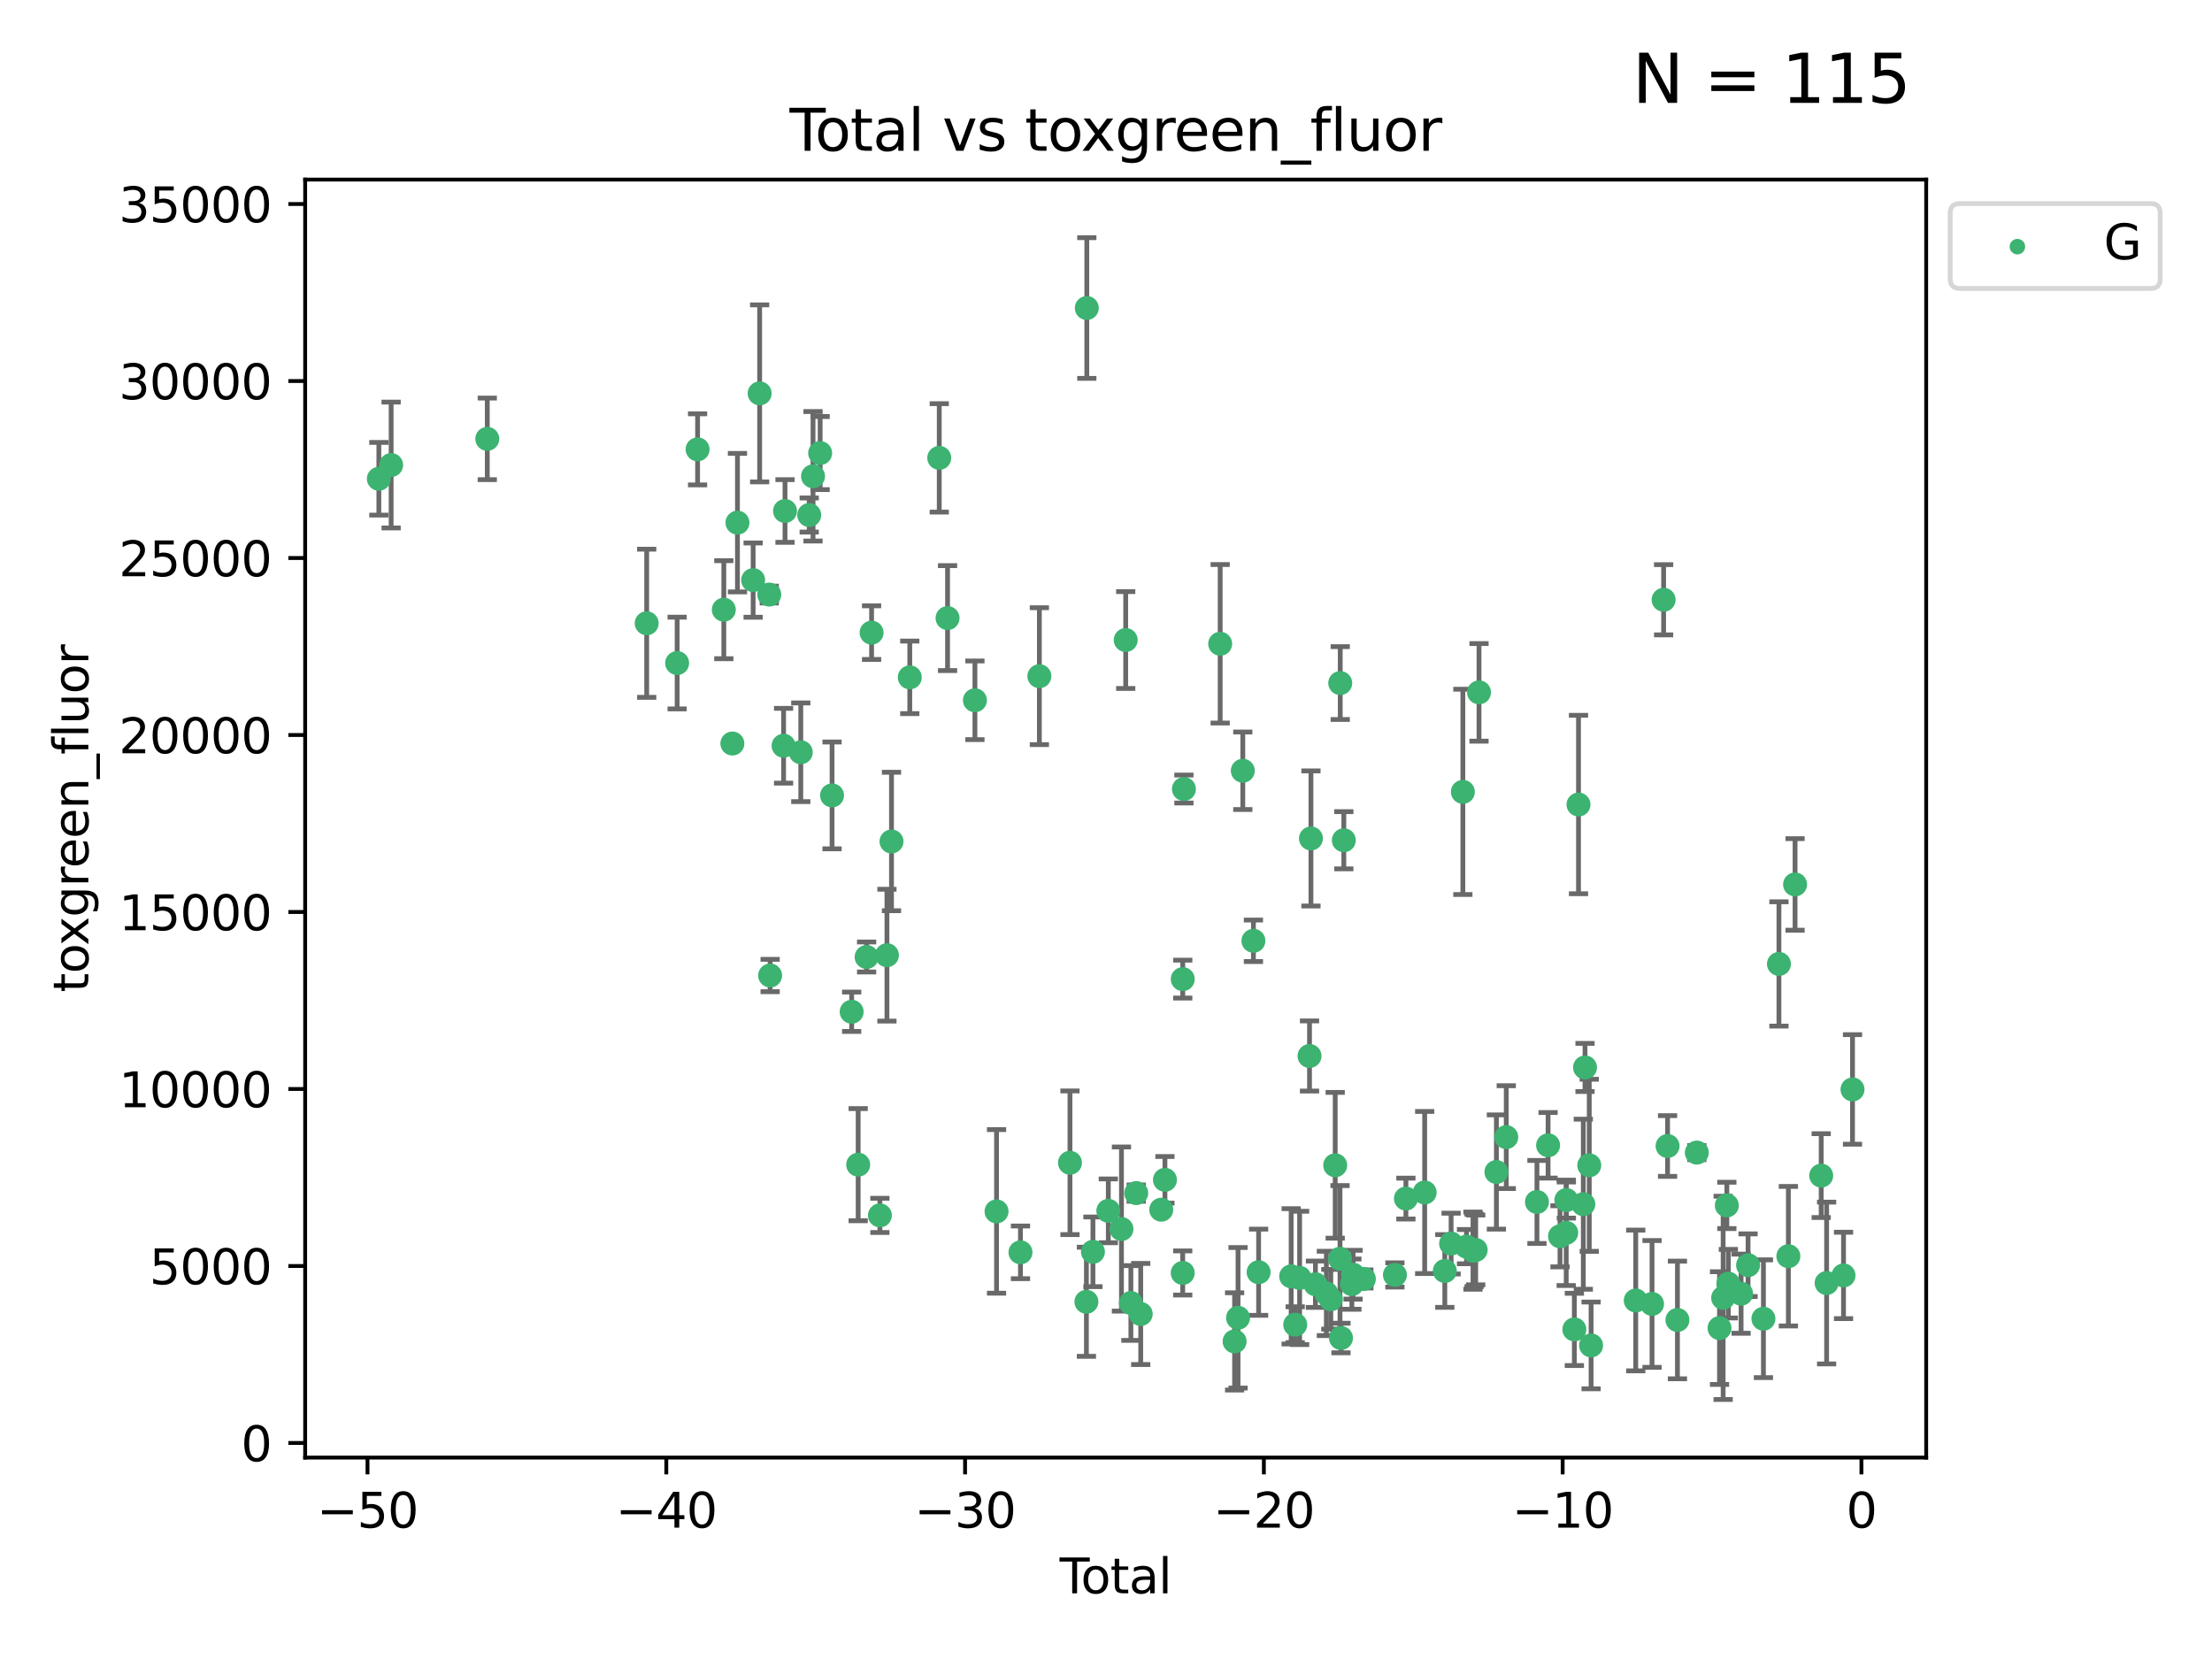 <?xml version="1.0" encoding="utf-8" standalone="no"?>
<!DOCTYPE svg PUBLIC "-//W3C//DTD SVG 1.1//EN"
  "http://www.w3.org/Graphics/SVG/1.1/DTD/svg11.dtd">
<svg xmlns:xlink="http://www.w3.org/1999/xlink" width="460.8pt" height="345.6pt" viewBox="0 0 460.8 345.6" xmlns="http://www.w3.org/2000/svg" version="1.1">
 <defs>
  <style type="text/css">*{stroke-linejoin: round; stroke-linecap: butt}</style>
 </defs>
 <g id="figure_1">
  <g id="patch_1">
   <path d="M 0 345.6 
L 460.8 345.6 
L 460.8 0 
L 0 0 
z
" style="fill: #ffffff"/>
  </g>
  <g id="axes_1">
   <g id="patch_2">
    <path d="M 63.571 303.64 
L 401.26 303.64 
L 401.26 37.411 
L 63.571 37.411 
z
" style="fill: #ffffff"/>
   </g>
   <g id="PathCollection_1">
    <defs>
     <path id="m37812d3444" d="M 0 1.118 
C 0.297 1.118 0.581 1 0.791 0.791 
C 1 0.581 1.118 0.297 1.118 0 
C 1.118 -0.297 1 -0.581 0.791 -0.791 
C 0.581 -1 0.297 -1.118 0 -1.118 
C -0.297 -1.118 -0.581 -1 -0.791 -0.791 
C -1 -0.581 -1.118 -0.297 -1.118 0 
C -1.118 0.297 -1 0.581 -0.791 0.791 
C -0.581 1 -0.297 1.118 0 1.118 
z
" style="stroke: #3cb371"/>
    </defs>
    <g clip-path="url(#p6f24eedb0d)">
     <use xlink:href="#m37812d3444" x="78.921" y="99.737" style="fill: #3cb371; stroke: #3cb371"/>
     <use xlink:href="#m37812d3444" x="81.481" y="96.873" style="fill: #3cb371; stroke: #3cb371"/>
     <use xlink:href="#m37812d3444" x="101.51" y="91.423" style="fill: #3cb371; stroke: #3cb371"/>
     <use xlink:href="#m37812d3444" x="134.718" y="129.837" style="fill: #3cb371; stroke: #3cb371"/>
     <use xlink:href="#m37812d3444" x="141.06" y="138.123" style="fill: #3cb371; stroke: #3cb371"/>
     <use xlink:href="#m37812d3444" x="145.32" y="93.609" style="fill: #3cb371; stroke: #3cb371"/>
     <use xlink:href="#m37812d3444" x="150.783" y="127.012" style="fill: #3cb371; stroke: #3cb371"/>
     <use xlink:href="#m37812d3444" x="152.565" y="154.888" style="fill: #3cb371; stroke: #3cb371"/>
     <use xlink:href="#m37812d3444" x="153.626" y="108.88" style="fill: #3cb371; stroke: #3cb371"/>
     <use xlink:href="#m37812d3444" x="156.893" y="120.846" style="fill: #3cb371; stroke: #3cb371"/>
     <use xlink:href="#m37812d3444" x="158.248" y="81.95" style="fill: #3cb371; stroke: #3cb371"/>
     <use xlink:href="#m37812d3444" x="160.252" y="123.859" style="fill: #3cb371; stroke: #3cb371"/>
     <use xlink:href="#m37812d3444" x="160.43" y="203.215" style="fill: #3cb371; stroke: #3cb371"/>
     <use xlink:href="#m37812d3444" x="163.235" y="155.348" style="fill: #3cb371; stroke: #3cb371"/>
     <use xlink:href="#m37812d3444" x="163.533" y="106.448" style="fill: #3cb371; stroke: #3cb371"/>
     <use xlink:href="#m37812d3444" x="166.818" y="156.71" style="fill: #3cb371; stroke: #3cb371"/>
     <use xlink:href="#m37812d3444" x="168.572" y="107.288" style="fill: #3cb371; stroke: #3cb371"/>
     <use xlink:href="#m37812d3444" x="169.37" y="99.22" style="fill: #3cb371; stroke: #3cb371"/>
     <use xlink:href="#m37812d3444" x="170.85" y="94.382" style="fill: #3cb371; stroke: #3cb371"/>
     <use xlink:href="#m37812d3444" x="173.333" y="165.698" style="fill: #3cb371; stroke: #3cb371"/>
     <use xlink:href="#m37812d3444" x="177.417" y="210.769" style="fill: #3cb371; stroke: #3cb371"/>
     <use xlink:href="#m37812d3444" x="178.773" y="242.621" style="fill: #3cb371; stroke: #3cb371"/>
     <use xlink:href="#m37812d3444" x="180.532" y="199.358" style="fill: #3cb371; stroke: #3cb371"/>
     <use xlink:href="#m37812d3444" x="181.567" y="131.792" style="fill: #3cb371; stroke: #3cb371"/>
     <use xlink:href="#m37812d3444" x="183.298" y="253.189" style="fill: #3cb371; stroke: #3cb371"/>
     <use xlink:href="#m37812d3444" x="184.764" y="198.982" style="fill: #3cb371; stroke: #3cb371"/>
     <use xlink:href="#m37812d3444" x="185.714" y="175.298" style="fill: #3cb371; stroke: #3cb371"/>
     <use xlink:href="#m37812d3444" x="189.525" y="141.102" style="fill: #3cb371; stroke: #3cb371"/>
     <use xlink:href="#m37812d3444" x="195.663" y="95.385" style="fill: #3cb371; stroke: #3cb371"/>
     <use xlink:href="#m37812d3444" x="197.393" y="128.761" style="fill: #3cb371; stroke: #3cb371"/>
     <use xlink:href="#m37812d3444" x="203.094" y="145.881" style="fill: #3cb371; stroke: #3cb371"/>
     <use xlink:href="#m37812d3444" x="207.598" y="252.357" style="fill: #3cb371; stroke: #3cb371"/>
     <use xlink:href="#m37812d3444" x="212.584" y="260.885" style="fill: #3cb371; stroke: #3cb371"/>
     <use xlink:href="#m37812d3444" x="216.52" y="140.86" style="fill: #3cb371; stroke: #3cb371"/>
     <use xlink:href="#m37812d3444" x="222.893" y="242.226" style="fill: #3cb371; stroke: #3cb371"/>
     <use xlink:href="#m37812d3444" x="226.32" y="271.185" style="fill: #3cb371; stroke: #3cb371"/>
     <use xlink:href="#m37812d3444" x="226.402" y="64.166" style="fill: #3cb371; stroke: #3cb371"/>
     <use xlink:href="#m37812d3444" x="227.677" y="260.775" style="fill: #3cb371; stroke: #3cb371"/>
     <use xlink:href="#m37812d3444" x="230.882" y="252.239" style="fill: #3cb371; stroke: #3cb371"/>
     <use xlink:href="#m37812d3444" x="233.621" y="256.028" style="fill: #3cb371; stroke: #3cb371"/>
     <use xlink:href="#m37812d3444" x="234.505" y="133.327" style="fill: #3cb371; stroke: #3cb371"/>
     <use xlink:href="#m37812d3444" x="235.583" y="271.438" style="fill: #3cb371; stroke: #3cb371"/>
     <use xlink:href="#m37812d3444" x="236.693" y="248.541" style="fill: #3cb371; stroke: #3cb371"/>
     <use xlink:href="#m37812d3444" x="237.632" y="273.727" style="fill: #3cb371; stroke: #3cb371"/>
     <use xlink:href="#m37812d3444" x="241.911" y="252" style="fill: #3cb371; stroke: #3cb371"/>
     <use xlink:href="#m37812d3444" x="242.678" y="245.777" style="fill: #3cb371; stroke: #3cb371"/>
     <use xlink:href="#m37812d3444" x="246.382" y="265.178" style="fill: #3cb371; stroke: #3cb371"/>
     <use xlink:href="#m37812d3444" x="246.389" y="203.966" style="fill: #3cb371; stroke: #3cb371"/>
     <use xlink:href="#m37812d3444" x="246.632" y="164.371" style="fill: #3cb371; stroke: #3cb371"/>
     <use xlink:href="#m37812d3444" x="254.185" y="134.11" style="fill: #3cb371; stroke: #3cb371"/>
     <use xlink:href="#m37812d3444" x="257.19" y="279.44" style="fill: #3cb371; stroke: #3cb371"/>
     <use xlink:href="#m37812d3444" x="257.906" y="274.52" style="fill: #3cb371; stroke: #3cb371"/>
     <use xlink:href="#m37812d3444" x="258.899" y="160.56" style="fill: #3cb371; stroke: #3cb371"/>
     <use xlink:href="#m37812d3444" x="261.111" y="195.985" style="fill: #3cb371; stroke: #3cb371"/>
     <use xlink:href="#m37812d3444" x="262.192" y="265.028" style="fill: #3cb371; stroke: #3cb371"/>
     <use xlink:href="#m37812d3444" x="268.974" y="265.881" style="fill: #3cb371; stroke: #3cb371"/>
     <use xlink:href="#m37812d3444" x="269.818" y="275.954" style="fill: #3cb371; stroke: #3cb371"/>
     <use xlink:href="#m37812d3444" x="270.734" y="266.211" style="fill: #3cb371; stroke: #3cb371"/>
     <use xlink:href="#m37812d3444" x="272.798" y="219.983" style="fill: #3cb371; stroke: #3cb371"/>
     <use xlink:href="#m37812d3444" x="273.095" y="174.666" style="fill: #3cb371; stroke: #3cb371"/>
     <use xlink:href="#m37812d3444" x="274.027" y="267.53" style="fill: #3cb371; stroke: #3cb371"/>
     <use xlink:href="#m37812d3444" x="276.306" y="269.439" style="fill: #3cb371; stroke: #3cb371"/>
     <use xlink:href="#m37812d3444" x="277.231" y="270.661" style="fill: #3cb371; stroke: #3cb371"/>
     <use xlink:href="#m37812d3444" x="278.147" y="242.75" style="fill: #3cb371; stroke: #3cb371"/>
     <use xlink:href="#m37812d3444" x="279.15" y="262.222" style="fill: #3cb371; stroke: #3cb371"/>
     <use xlink:href="#m37812d3444" x="279.196" y="142.296" style="fill: #3cb371; stroke: #3cb371"/>
     <use xlink:href="#m37812d3444" x="279.351" y="278.731" style="fill: #3cb371; stroke: #3cb371"/>
     <use xlink:href="#m37812d3444" x="279.944" y="175.041" style="fill: #3cb371; stroke: #3cb371"/>
     <use xlink:href="#m37812d3444" x="281.619" y="267.504" style="fill: #3cb371; stroke: #3cb371"/>
     <use xlink:href="#m37812d3444" x="281.874" y="265.546" style="fill: #3cb371; stroke: #3cb371"/>
     <use xlink:href="#m37812d3444" x="284.117" y="266.426" style="fill: #3cb371; stroke: #3cb371"/>
     <use xlink:href="#m37812d3444" x="290.587" y="265.591" style="fill: #3cb371; stroke: #3cb371"/>
     <use xlink:href="#m37812d3444" x="292.874" y="249.686" style="fill: #3cb371; stroke: #3cb371"/>
     <use xlink:href="#m37812d3444" x="296.787" y="248.42" style="fill: #3cb371; stroke: #3cb371"/>
     <use xlink:href="#m37812d3444" x="300.978" y="264.769" style="fill: #3cb371; stroke: #3cb371"/>
     <use xlink:href="#m37812d3444" x="302.29" y="259.058" style="fill: #3cb371; stroke: #3cb371"/>
     <use xlink:href="#m37812d3444" x="304.74" y="164.961" style="fill: #3cb371; stroke: #3cb371"/>
     <use xlink:href="#m37812d3444" x="305.503" y="259.697" style="fill: #3cb371; stroke: #3cb371"/>
     <use xlink:href="#m37812d3444" x="306.852" y="260.533" style="fill: #3cb371; stroke: #3cb371"/>
     <use xlink:href="#m37812d3444" x="307.081" y="260.478" style="fill: #3cb371; stroke: #3cb371"/>
     <use xlink:href="#m37812d3444" x="307.414" y="260.383" style="fill: #3cb371; stroke: #3cb371"/>
     <use xlink:href="#m37812d3444" x="308.106" y="144.233" style="fill: #3cb371; stroke: #3cb371"/>
     <use xlink:href="#m37812d3444" x="311.728" y="244.149" style="fill: #3cb371; stroke: #3cb371"/>
     <use xlink:href="#m37812d3444" x="313.781" y="236.885" style="fill: #3cb371; stroke: #3cb371"/>
     <use xlink:href="#m37812d3444" x="320.174" y="250.392" style="fill: #3cb371; stroke: #3cb371"/>
     <use xlink:href="#m37812d3444" x="322.494" y="238.586" style="fill: #3cb371; stroke: #3cb371"/>
     <use xlink:href="#m37812d3444" x="324.976" y="257.544" style="fill: #3cb371; stroke: #3cb371"/>
     <use xlink:href="#m37812d3444" x="326.27" y="256.82" style="fill: #3cb371; stroke: #3cb371"/>
     <use xlink:href="#m37812d3444" x="326.302" y="249.993" style="fill: #3cb371; stroke: #3cb371"/>
     <use xlink:href="#m37812d3444" x="327.966" y="276.94" style="fill: #3cb371; stroke: #3cb371"/>
     <use xlink:href="#m37812d3444" x="328.832" y="167.599" style="fill: #3cb371; stroke: #3cb371"/>
     <use xlink:href="#m37812d3444" x="329.833" y="250.858" style="fill: #3cb371; stroke: #3cb371"/>
     <use xlink:href="#m37812d3444" x="330.188" y="222.37" style="fill: #3cb371; stroke: #3cb371"/>
     <use xlink:href="#m37812d3444" x="331.07" y="242.754" style="fill: #3cb371; stroke: #3cb371"/>
     <use xlink:href="#m37812d3444" x="331.453" y="280.275" style="fill: #3cb371; stroke: #3cb371"/>
     <use xlink:href="#m37812d3444" x="340.756" y="270.914" style="fill: #3cb371; stroke: #3cb371"/>
     <use xlink:href="#m37812d3444" x="344.148" y="271.634" style="fill: #3cb371; stroke: #3cb371"/>
     <use xlink:href="#m37812d3444" x="346.561" y="124.942" style="fill: #3cb371; stroke: #3cb371"/>
     <use xlink:href="#m37812d3444" x="347.385" y="238.735" style="fill: #3cb371; stroke: #3cb371"/>
     <use xlink:href="#m37812d3444" x="349.442" y="274.973" style="fill: #3cb371; stroke: #3cb371"/>
     <use xlink:href="#m37812d3444" x="353.478" y="240.106" style="fill: #3cb371; stroke: #3cb371"/>
     <use xlink:href="#m37812d3444" x="358.206" y="276.665" style="fill: #3cb371; stroke: #3cb371"/>
     <use xlink:href="#m37812d3444" x="358.962" y="270.367" style="fill: #3cb371; stroke: #3cb371"/>
     <use xlink:href="#m37812d3444" x="359.732" y="251.107" style="fill: #3cb371; stroke: #3cb371"/>
     <use xlink:href="#m37812d3444" x="360.045" y="267.412" style="fill: #3cb371; stroke: #3cb371"/>
     <use xlink:href="#m37812d3444" x="362.701" y="269.501" style="fill: #3cb371; stroke: #3cb371"/>
     <use xlink:href="#m37812d3444" x="364.154" y="263.562" style="fill: #3cb371; stroke: #3cb371"/>
     <use xlink:href="#m37812d3444" x="367.354" y="274.715" style="fill: #3cb371; stroke: #3cb371"/>
     <use xlink:href="#m37812d3444" x="370.586" y="200.807" style="fill: #3cb371; stroke: #3cb371"/>
     <use xlink:href="#m37812d3444" x="372.549" y="261.688" style="fill: #3cb371; stroke: #3cb371"/>
     <use xlink:href="#m37812d3444" x="373.946" y="184.245" style="fill: #3cb371; stroke: #3cb371"/>
     <use xlink:href="#m37812d3444" x="379.388" y="244.899" style="fill: #3cb371; stroke: #3cb371"/>
     <use xlink:href="#m37812d3444" x="380.517" y="267.278" style="fill: #3cb371; stroke: #3cb371"/>
     <use xlink:href="#m37812d3444" x="384.039" y="265.693" style="fill: #3cb371; stroke: #3cb371"/>
     <use xlink:href="#m37812d3444" x="385.911" y="226.948" style="fill: #3cb371; stroke: #3cb371"/>
    </g>
   </g>
   <g id="matplotlib.axis_1">
    <g id="xtick_1">
     <g id="line2d_1">
      <defs>
       <path id="ma7dd8d659a" d="M 0 0 
L 0 3.5 
" style="stroke: #000000; stroke-width: 0.8"/>
      </defs>
      <g>
       <use xlink:href="#ma7dd8d659a" x="76.557" y="303.64" style="stroke: #000000; stroke-width: 0.8"/>
      </g>
     </g>
     <g id="text_1">
      <!-- −50 -->
      <g transform="translate(66.005 318.238)scale(0.1 -0.1)">
       <defs>
        <path id="DejaVuSans-2212" d="M 678 2272 
L 4684 2272 
L 4684 1741 
L 678 1741 
L 678 2272 
z
" transform="scale(0.016)"/>
        <path id="DejaVuSans-35" d="M 691 4666 
L 3169 4666 
L 3169 4134 
L 1269 4134 
L 1269 2991 
Q 1406 3038 1543 3061 
Q 1681 3084 1819 3084 
Q 2600 3084 3056 2656 
Q 3513 2228 3513 1497 
Q 3513 744 3044 326 
Q 2575 -91 1722 -91 
Q 1428 -91 1123 -41 
Q 819 9 494 109 
L 494 744 
Q 775 591 1075 516 
Q 1375 441 1709 441 
Q 2250 441 2565 725 
Q 2881 1009 2881 1497 
Q 2881 1984 2565 2268 
Q 2250 2553 1709 2553 
Q 1456 2553 1204 2497 
Q 953 2441 691 2322 
L 691 4666 
z
" transform="scale(0.016)"/>
        <path id="DejaVuSans-30" d="M 2034 4250 
Q 1547 4250 1301 3770 
Q 1056 3291 1056 2328 
Q 1056 1369 1301 889 
Q 1547 409 2034 409 
Q 2525 409 2770 889 
Q 3016 1369 3016 2328 
Q 3016 3291 2770 3770 
Q 2525 4250 2034 4250 
z
M 2034 4750 
Q 2819 4750 3233 4129 
Q 3647 3509 3647 2328 
Q 3647 1150 3233 529 
Q 2819 -91 2034 -91 
Q 1250 -91 836 529 
Q 422 1150 422 2328 
Q 422 3509 836 4129 
Q 1250 4750 2034 4750 
z
" transform="scale(0.016)"/>
       </defs>
       <use xlink:href="#DejaVuSans-2212"/>
       <use xlink:href="#DejaVuSans-35" x="83.789"/>
       <use xlink:href="#DejaVuSans-30" x="147.412"/>
      </g>
     </g>
    </g>
    <g id="xtick_2">
     <g id="line2d_2">
      <g>
       <use xlink:href="#ma7dd8d659a" x="138.8" y="303.64" style="stroke: #000000; stroke-width: 0.8"/>
      </g>
     </g>
     <g id="text_2">
      <!-- −40 -->
      <g transform="translate(128.248 318.238)scale(0.1 -0.1)">
       <defs>
        <path id="DejaVuSans-34" d="M 2419 4116 
L 825 1625 
L 2419 1625 
L 2419 4116 
z
M 2253 4666 
L 3047 4666 
L 3047 1625 
L 3713 1625 
L 3713 1100 
L 3047 1100 
L 3047 0 
L 2419 0 
L 2419 1100 
L 313 1100 
L 313 1709 
L 2253 4666 
z
" transform="scale(0.016)"/>
       </defs>
       <use xlink:href="#DejaVuSans-2212"/>
       <use xlink:href="#DejaVuSans-34" x="83.789"/>
       <use xlink:href="#DejaVuSans-30" x="147.412"/>
      </g>
     </g>
    </g>
    <g id="xtick_3">
     <g id="line2d_3">
      <g>
       <use xlink:href="#ma7dd8d659a" x="201.043" y="303.64" style="stroke: #000000; stroke-width: 0.8"/>
      </g>
     </g>
     <g id="text_3">
      <!-- −30 -->
      <g transform="translate(190.491 318.238)scale(0.1 -0.1)">
       <defs>
        <path id="DejaVuSans-33" d="M 2597 2516 
Q 3050 2419 3304 2112 
Q 3559 1806 3559 1356 
Q 3559 666 3084 287 
Q 2609 -91 1734 -91 
Q 1441 -91 1130 -33 
Q 819 25 488 141 
L 488 750 
Q 750 597 1062 519 
Q 1375 441 1716 441 
Q 2309 441 2620 675 
Q 2931 909 2931 1356 
Q 2931 1769 2642 2001 
Q 2353 2234 1838 2234 
L 1294 2234 
L 1294 2753 
L 1863 2753 
Q 2328 2753 2575 2939 
Q 2822 3125 2822 3475 
Q 2822 3834 2567 4026 
Q 2313 4219 1838 4219 
Q 1578 4219 1281 4162 
Q 984 4106 628 3988 
L 628 4550 
Q 988 4650 1302 4700 
Q 1616 4750 1894 4750 
Q 2613 4750 3031 4423 
Q 3450 4097 3450 3541 
Q 3450 3153 3228 2886 
Q 3006 2619 2597 2516 
z
" transform="scale(0.016)"/>
       </defs>
       <use xlink:href="#DejaVuSans-2212"/>
       <use xlink:href="#DejaVuSans-33" x="83.789"/>
       <use xlink:href="#DejaVuSans-30" x="147.412"/>
      </g>
     </g>
    </g>
    <g id="xtick_4">
     <g id="line2d_4">
      <g>
       <use xlink:href="#ma7dd8d659a" x="263.286" y="303.64" style="stroke: #000000; stroke-width: 0.8"/>
      </g>
     </g>
     <g id="text_4">
      <!-- −20 -->
      <g transform="translate(252.734 318.238)scale(0.1 -0.1)">
       <defs>
        <path id="DejaVuSans-32" d="M 1228 531 
L 3431 531 
L 3431 0 
L 469 0 
L 469 531 
Q 828 903 1448 1529 
Q 2069 2156 2228 2338 
Q 2531 2678 2651 2914 
Q 2772 3150 2772 3378 
Q 2772 3750 2511 3984 
Q 2250 4219 1831 4219 
Q 1534 4219 1204 4116 
Q 875 4013 500 3803 
L 500 4441 
Q 881 4594 1212 4672 
Q 1544 4750 1819 4750 
Q 2544 4750 2975 4387 
Q 3406 4025 3406 3419 
Q 3406 3131 3298 2873 
Q 3191 2616 2906 2266 
Q 2828 2175 2409 1742 
Q 1991 1309 1228 531 
z
" transform="scale(0.016)"/>
       </defs>
       <use xlink:href="#DejaVuSans-2212"/>
       <use xlink:href="#DejaVuSans-32" x="83.789"/>
       <use xlink:href="#DejaVuSans-30" x="147.412"/>
      </g>
     </g>
    </g>
    <g id="xtick_5">
     <g id="line2d_5">
      <g>
       <use xlink:href="#ma7dd8d659a" x="325.529" y="303.64" style="stroke: #000000; stroke-width: 0.8"/>
      </g>
     </g>
     <g id="text_5">
      <!-- −10 -->
      <g transform="translate(314.977 318.238)scale(0.1 -0.1)">
       <defs>
        <path id="DejaVuSans-31" d="M 794 531 
L 1825 531 
L 1825 4091 
L 703 3866 
L 703 4441 
L 1819 4666 
L 2450 4666 
L 2450 531 
L 3481 531 
L 3481 0 
L 794 0 
L 794 531 
z
" transform="scale(0.016)"/>
       </defs>
       <use xlink:href="#DejaVuSans-2212"/>
       <use xlink:href="#DejaVuSans-31" x="83.789"/>
       <use xlink:href="#DejaVuSans-30" x="147.412"/>
      </g>
     </g>
    </g>
    <g id="xtick_6">
     <g id="line2d_6">
      <g>
       <use xlink:href="#ma7dd8d659a" x="387.772" y="303.64" style="stroke: #000000; stroke-width: 0.8"/>
      </g>
     </g>
     <g id="text_6">
      <!-- 0 -->
      <g transform="translate(384.591 318.238)scale(0.1 -0.1)">
       <use xlink:href="#DejaVuSans-30"/>
      </g>
     </g>
    </g>
    <g id="text_7">
     <!-- Total -->
     <g transform="translate(220.739 331.917)scale(0.1 -0.1)">
      <defs>
       <path id="DejaVuSans-54" d="M -19 4666 
L 3928 4666 
L 3928 4134 
L 2272 4134 
L 2272 0 
L 1638 0 
L 1638 4134 
L -19 4134 
L -19 4666 
z
" transform="scale(0.016)"/>
       <path id="DejaVuSans-6f" d="M 1959 3097 
Q 1497 3097 1228 2736 
Q 959 2375 959 1747 
Q 959 1119 1226 758 
Q 1494 397 1959 397 
Q 2419 397 2687 759 
Q 2956 1122 2956 1747 
Q 2956 2369 2687 2733 
Q 2419 3097 1959 3097 
z
M 1959 3584 
Q 2709 3584 3137 3096 
Q 3566 2609 3566 1747 
Q 3566 888 3137 398 
Q 2709 -91 1959 -91 
Q 1206 -91 779 398 
Q 353 888 353 1747 
Q 353 2609 779 3096 
Q 1206 3584 1959 3584 
z
" transform="scale(0.016)"/>
       <path id="DejaVuSans-74" d="M 1172 4494 
L 1172 3500 
L 2356 3500 
L 2356 3053 
L 1172 3053 
L 1172 1153 
Q 1172 725 1289 603 
Q 1406 481 1766 481 
L 2356 481 
L 2356 0 
L 1766 0 
Q 1100 0 847 248 
Q 594 497 594 1153 
L 594 3053 
L 172 3053 
L 172 3500 
L 594 3500 
L 594 4494 
L 1172 4494 
z
" transform="scale(0.016)"/>
       <path id="DejaVuSans-61" d="M 2194 1759 
Q 1497 1759 1228 1600 
Q 959 1441 959 1056 
Q 959 750 1161 570 
Q 1363 391 1709 391 
Q 2188 391 2477 730 
Q 2766 1069 2766 1631 
L 2766 1759 
L 2194 1759 
z
M 3341 1997 
L 3341 0 
L 2766 0 
L 2766 531 
Q 2569 213 2275 61 
Q 1981 -91 1556 -91 
Q 1019 -91 701 211 
Q 384 513 384 1019 
Q 384 1609 779 1909 
Q 1175 2209 1959 2209 
L 2766 2209 
L 2766 2266 
Q 2766 2663 2505 2880 
Q 2244 3097 1772 3097 
Q 1472 3097 1187 3025 
Q 903 2953 641 2809 
L 641 3341 
Q 956 3463 1253 3523 
Q 1550 3584 1831 3584 
Q 2591 3584 2966 3190 
Q 3341 2797 3341 1997 
z
" transform="scale(0.016)"/>
       <path id="DejaVuSans-6c" d="M 603 4863 
L 1178 4863 
L 1178 0 
L 603 0 
L 603 4863 
z
" transform="scale(0.016)"/>
      </defs>
      <use xlink:href="#DejaVuSans-54"/>
      <use xlink:href="#DejaVuSans-6f" x="44.084"/>
      <use xlink:href="#DejaVuSans-74" x="105.266"/>
      <use xlink:href="#DejaVuSans-61" x="144.475"/>
      <use xlink:href="#DejaVuSans-6c" x="205.754"/>
     </g>
    </g>
   </g>
   <g id="matplotlib.axis_2">
    <g id="ytick_1">
     <g id="line2d_7">
      <defs>
       <path id="m09e3e210d8" d="M 0 0 
L -3.5 0 
" style="stroke: #000000; stroke-width: 0.8"/>
      </defs>
      <g>
       <use xlink:href="#m09e3e210d8" x="63.571" y="300.597" style="stroke: #000000; stroke-width: 0.8"/>
      </g>
     </g>
     <g id="text_8">
      <!-- 0 -->
      <g transform="translate(50.209 304.397)scale(0.1 -0.1)">
       <use xlink:href="#DejaVuSans-30"/>
      </g>
     </g>
    </g>
    <g id="ytick_2">
     <g id="line2d_8">
      <g>
       <use xlink:href="#m09e3e210d8" x="63.571" y="263.727" style="stroke: #000000; stroke-width: 0.8"/>
      </g>
     </g>
     <g id="text_9">
      <!-- 5000 -->
      <g transform="translate(31.121 267.526)scale(0.1 -0.1)">
       <use xlink:href="#DejaVuSans-35"/>
       <use xlink:href="#DejaVuSans-30" x="63.623"/>
       <use xlink:href="#DejaVuSans-30" x="127.246"/>
       <use xlink:href="#DejaVuSans-30" x="190.869"/>
      </g>
     </g>
    </g>
    <g id="ytick_3">
     <g id="line2d_9">
      <g>
       <use xlink:href="#m09e3e210d8" x="63.571" y="226.856" style="stroke: #000000; stroke-width: 0.8"/>
      </g>
     </g>
     <g id="text_10">
      <!-- 10000 -->
      <g transform="translate(24.759 230.655)scale(0.1 -0.1)">
       <use xlink:href="#DejaVuSans-31"/>
       <use xlink:href="#DejaVuSans-30" x="63.623"/>
       <use xlink:href="#DejaVuSans-30" x="127.246"/>
       <use xlink:href="#DejaVuSans-30" x="190.869"/>
       <use xlink:href="#DejaVuSans-30" x="254.492"/>
      </g>
     </g>
    </g>
    <g id="ytick_4">
     <g id="line2d_10">
      <g>
       <use xlink:href="#m09e3e210d8" x="63.571" y="189.985" style="stroke: #000000; stroke-width: 0.8"/>
      </g>
     </g>
     <g id="text_11">
      <!-- 15000 -->
      <g transform="translate(24.759 193.785)scale(0.1 -0.1)">
       <use xlink:href="#DejaVuSans-31"/>
       <use xlink:href="#DejaVuSans-35" x="63.623"/>
       <use xlink:href="#DejaVuSans-30" x="127.246"/>
       <use xlink:href="#DejaVuSans-30" x="190.869"/>
       <use xlink:href="#DejaVuSans-30" x="254.492"/>
      </g>
     </g>
    </g>
    <g id="ytick_5">
     <g id="line2d_11">
      <g>
       <use xlink:href="#m09e3e210d8" x="63.571" y="153.115" style="stroke: #000000; stroke-width: 0.8"/>
      </g>
     </g>
     <g id="text_12">
      <!-- 20000 -->
      <g transform="translate(24.759 156.914)scale(0.1 -0.1)">
       <use xlink:href="#DejaVuSans-32"/>
       <use xlink:href="#DejaVuSans-30" x="63.623"/>
       <use xlink:href="#DejaVuSans-30" x="127.246"/>
       <use xlink:href="#DejaVuSans-30" x="190.869"/>
       <use xlink:href="#DejaVuSans-30" x="254.492"/>
      </g>
     </g>
    </g>
    <g id="ytick_6">
     <g id="line2d_12">
      <g>
       <use xlink:href="#m09e3e210d8" x="63.571" y="116.244" style="stroke: #000000; stroke-width: 0.8"/>
      </g>
     </g>
     <g id="text_13">
      <!-- 25000 -->
      <g transform="translate(24.759 120.043)scale(0.1 -0.1)">
       <use xlink:href="#DejaVuSans-32"/>
       <use xlink:href="#DejaVuSans-35" x="63.623"/>
       <use xlink:href="#DejaVuSans-30" x="127.246"/>
       <use xlink:href="#DejaVuSans-30" x="190.869"/>
       <use xlink:href="#DejaVuSans-30" x="254.492"/>
      </g>
     </g>
    </g>
    <g id="ytick_7">
     <g id="line2d_13">
      <g>
       <use xlink:href="#m09e3e210d8" x="63.571" y="79.374" style="stroke: #000000; stroke-width: 0.8"/>
      </g>
     </g>
     <g id="text_14">
      <!-- 30000 -->
      <g transform="translate(24.759 83.173)scale(0.1 -0.1)">
       <use xlink:href="#DejaVuSans-33"/>
       <use xlink:href="#DejaVuSans-30" x="63.623"/>
       <use xlink:href="#DejaVuSans-30" x="127.246"/>
       <use xlink:href="#DejaVuSans-30" x="190.869"/>
       <use xlink:href="#DejaVuSans-30" x="254.492"/>
      </g>
     </g>
    </g>
    <g id="ytick_8">
     <g id="line2d_14">
      <g>
       <use xlink:href="#m09e3e210d8" x="63.571" y="42.503" style="stroke: #000000; stroke-width: 0.8"/>
      </g>
     </g>
     <g id="text_15">
      <!-- 35000 -->
      <g transform="translate(24.759 46.302)scale(0.1 -0.1)">
       <use xlink:href="#DejaVuSans-33"/>
       <use xlink:href="#DejaVuSans-35" x="63.623"/>
       <use xlink:href="#DejaVuSans-30" x="127.246"/>
       <use xlink:href="#DejaVuSans-30" x="190.869"/>
       <use xlink:href="#DejaVuSans-30" x="254.492"/>
      </g>
     </g>
    </g>
    <g id="text_16">
     <!-- toxgreen_fluor -->
     <g transform="translate(18.401 206.72)rotate(-90)scale(0.1 -0.1)">
      <defs>
       <path id="DejaVuSans-78" d="M 3513 3500 
L 2247 1797 
L 3578 0 
L 2900 0 
L 1881 1375 
L 863 0 
L 184 0 
L 1544 1831 
L 300 3500 
L 978 3500 
L 1906 2253 
L 2834 3500 
L 3513 3500 
z
" transform="scale(0.016)"/>
       <path id="DejaVuSans-67" d="M 2906 1791 
Q 2906 2416 2648 2759 
Q 2391 3103 1925 3103 
Q 1463 3103 1205 2759 
Q 947 2416 947 1791 
Q 947 1169 1205 825 
Q 1463 481 1925 481 
Q 2391 481 2648 825 
Q 2906 1169 2906 1791 
z
M 3481 434 
Q 3481 -459 3084 -895 
Q 2688 -1331 1869 -1331 
Q 1566 -1331 1297 -1286 
Q 1028 -1241 775 -1147 
L 775 -588 
Q 1028 -725 1275 -790 
Q 1522 -856 1778 -856 
Q 2344 -856 2625 -561 
Q 2906 -266 2906 331 
L 2906 616 
Q 2728 306 2450 153 
Q 2172 0 1784 0 
Q 1141 0 747 490 
Q 353 981 353 1791 
Q 353 2603 747 3093 
Q 1141 3584 1784 3584 
Q 2172 3584 2450 3431 
Q 2728 3278 2906 2969 
L 2906 3500 
L 3481 3500 
L 3481 434 
z
" transform="scale(0.016)"/>
       <path id="DejaVuSans-72" d="M 2631 2963 
Q 2534 3019 2420 3045 
Q 2306 3072 2169 3072 
Q 1681 3072 1420 2755 
Q 1159 2438 1159 1844 
L 1159 0 
L 581 0 
L 581 3500 
L 1159 3500 
L 1159 2956 
Q 1341 3275 1631 3429 
Q 1922 3584 2338 3584 
Q 2397 3584 2469 3576 
Q 2541 3569 2628 3553 
L 2631 2963 
z
" transform="scale(0.016)"/>
       <path id="DejaVuSans-65" d="M 3597 1894 
L 3597 1613 
L 953 1613 
Q 991 1019 1311 708 
Q 1631 397 2203 397 
Q 2534 397 2845 478 
Q 3156 559 3463 722 
L 3463 178 
Q 3153 47 2828 -22 
Q 2503 -91 2169 -91 
Q 1331 -91 842 396 
Q 353 884 353 1716 
Q 353 2575 817 3079 
Q 1281 3584 2069 3584 
Q 2775 3584 3186 3129 
Q 3597 2675 3597 1894 
z
M 3022 2063 
Q 3016 2534 2758 2815 
Q 2500 3097 2075 3097 
Q 1594 3097 1305 2825 
Q 1016 2553 972 2059 
L 3022 2063 
z
" transform="scale(0.016)"/>
       <path id="DejaVuSans-6e" d="M 3513 2113 
L 3513 0 
L 2938 0 
L 2938 2094 
Q 2938 2591 2744 2837 
Q 2550 3084 2163 3084 
Q 1697 3084 1428 2787 
Q 1159 2491 1159 1978 
L 1159 0 
L 581 0 
L 581 3500 
L 1159 3500 
L 1159 2956 
Q 1366 3272 1645 3428 
Q 1925 3584 2291 3584 
Q 2894 3584 3203 3211 
Q 3513 2838 3513 2113 
z
" transform="scale(0.016)"/>
       <path id="DejaVuSans-5f" d="M 3263 -1063 
L 3263 -1509 
L -63 -1509 
L -63 -1063 
L 3263 -1063 
z
" transform="scale(0.016)"/>
       <path id="DejaVuSans-66" d="M 2375 4863 
L 2375 4384 
L 1825 4384 
Q 1516 4384 1395 4259 
Q 1275 4134 1275 3809 
L 1275 3500 
L 2222 3500 
L 2222 3053 
L 1275 3053 
L 1275 0 
L 697 0 
L 697 3053 
L 147 3053 
L 147 3500 
L 697 3500 
L 697 3744 
Q 697 4328 969 4595 
Q 1241 4863 1831 4863 
L 2375 4863 
z
" transform="scale(0.016)"/>
       <path id="DejaVuSans-75" d="M 544 1381 
L 544 3500 
L 1119 3500 
L 1119 1403 
Q 1119 906 1312 657 
Q 1506 409 1894 409 
Q 2359 409 2629 706 
Q 2900 1003 2900 1516 
L 2900 3500 
L 3475 3500 
L 3475 0 
L 2900 0 
L 2900 538 
Q 2691 219 2414 64 
Q 2138 -91 1772 -91 
Q 1169 -91 856 284 
Q 544 659 544 1381 
z
M 1991 3584 
L 1991 3584 
z
" transform="scale(0.016)"/>
      </defs>
      <use xlink:href="#DejaVuSans-74"/>
      <use xlink:href="#DejaVuSans-6f" x="39.209"/>
      <use xlink:href="#DejaVuSans-78" x="97.266"/>
      <use xlink:href="#DejaVuSans-67" x="156.445"/>
      <use xlink:href="#DejaVuSans-72" x="219.922"/>
      <use xlink:href="#DejaVuSans-65" x="258.785"/>
      <use xlink:href="#DejaVuSans-65" x="320.309"/>
      <use xlink:href="#DejaVuSans-6e" x="381.832"/>
      <use xlink:href="#DejaVuSans-5f" x="445.211"/>
      <use xlink:href="#DejaVuSans-66" x="495.211"/>
      <use xlink:href="#DejaVuSans-6c" x="530.416"/>
      <use xlink:href="#DejaVuSans-75" x="558.199"/>
      <use xlink:href="#DejaVuSans-6f" x="621.578"/>
      <use xlink:href="#DejaVuSans-72" x="682.76"/>
     </g>
    </g>
   </g>
   <g id="LineCollection_1">
    <path d="M 78.921 107.303 
L 78.921 92.17 
" clip-path="url(#p6f24eedb0d)" style="fill: none; stroke: #696969"/>
    <path d="M 81.481 109.982 
L 81.481 83.763 
" clip-path="url(#p6f24eedb0d)" style="fill: none; stroke: #696969"/>
    <path d="M 101.51 99.923 
L 101.51 82.923 
" clip-path="url(#p6f24eedb0d)" style="fill: none; stroke: #696969"/>
    <path d="M 134.718 145.269 
L 134.718 114.404 
" clip-path="url(#p6f24eedb0d)" style="fill: none; stroke: #696969"/>
    <path d="M 141.06 147.678 
L 141.06 128.569 
" clip-path="url(#p6f24eedb0d)" style="fill: none; stroke: #696969"/>
    <path d="M 145.32 101.014 
L 145.32 86.205 
" clip-path="url(#p6f24eedb0d)" style="fill: none; stroke: #696969"/>
    <path d="M 150.783 137.22 
L 150.783 116.803 
" clip-path="url(#p6f24eedb0d)" style="fill: none; stroke: #696969"/>
    <path d="M 152.565 155.44 
L 152.565 154.337 
" clip-path="url(#p6f24eedb0d)" style="fill: none; stroke: #696969"/>
    <path d="M 153.626 123.308 
L 153.626 94.452 
" clip-path="url(#p6f24eedb0d)" style="fill: none; stroke: #696969"/>
    <path d="M 156.893 128.582 
L 156.893 113.111 
" clip-path="url(#p6f24eedb0d)" style="fill: none; stroke: #696969"/>
    <path d="M 158.248 100.388 
L 158.248 63.513 
" clip-path="url(#p6f24eedb0d)" style="fill: none; stroke: #696969"/>
    <path d="M 160.252 125.612 
L 160.252 122.107 
" clip-path="url(#p6f24eedb0d)" style="fill: none; stroke: #696969"/>
    <path d="M 160.43 206.587 
L 160.43 199.842 
" clip-path="url(#p6f24eedb0d)" style="fill: none; stroke: #696969"/>
    <path d="M 163.235 163.139 
L 163.235 147.557 
" clip-path="url(#p6f24eedb0d)" style="fill: none; stroke: #696969"/>
    <path d="M 163.533 112.975 
L 163.533 99.92 
" clip-path="url(#p6f24eedb0d)" style="fill: none; stroke: #696969"/>
    <path d="M 166.818 166.987 
L 166.818 146.434 
" clip-path="url(#p6f24eedb0d)" style="fill: none; stroke: #696969"/>
    <path d="M 168.572 110.84 
L 168.572 103.736 
" clip-path="url(#p6f24eedb0d)" style="fill: none; stroke: #696969"/>
    <path d="M 169.37 112.705 
L 169.37 85.735 
" clip-path="url(#p6f24eedb0d)" style="fill: none; stroke: #696969"/>
    <path d="M 170.85 101.998 
L 170.85 86.766 
" clip-path="url(#p6f24eedb0d)" style="fill: none; stroke: #696969"/>
    <path d="M 173.333 176.825 
L 173.333 154.57 
" clip-path="url(#p6f24eedb0d)" style="fill: none; stroke: #696969"/>
    <path d="M 177.417 214.869 
L 177.417 206.668 
" clip-path="url(#p6f24eedb0d)" style="fill: none; stroke: #696969"/>
    <path d="M 178.773 254.3 
L 178.773 230.942 
" clip-path="url(#p6f24eedb0d)" style="fill: none; stroke: #696969"/>
    <path d="M 180.532 202.483 
L 180.532 196.233 
" clip-path="url(#p6f24eedb0d)" style="fill: none; stroke: #696969"/>
    <path d="M 181.567 137.38 
L 181.567 126.204 
" clip-path="url(#p6f24eedb0d)" style="fill: none; stroke: #696969"/>
    <path d="M 183.298 256.75 
L 183.298 249.627 
" clip-path="url(#p6f24eedb0d)" style="fill: none; stroke: #696969"/>
    <path d="M 184.764 212.712 
L 184.764 185.252 
" clip-path="url(#p6f24eedb0d)" style="fill: none; stroke: #696969"/>
    <path d="M 185.714 189.723 
L 185.714 160.873 
" clip-path="url(#p6f24eedb0d)" style="fill: none; stroke: #696969"/>
    <path d="M 189.525 148.659 
L 189.525 133.545 
" clip-path="url(#p6f24eedb0d)" style="fill: none; stroke: #696969"/>
    <path d="M 195.663 106.675 
L 195.663 84.096 
" clip-path="url(#p6f24eedb0d)" style="fill: none; stroke: #696969"/>
    <path d="M 197.393 139.691 
L 197.393 117.831 
" clip-path="url(#p6f24eedb0d)" style="fill: none; stroke: #696969"/>
    <path d="M 203.094 154.072 
L 203.094 137.69 
" clip-path="url(#p6f24eedb0d)" style="fill: none; stroke: #696969"/>
    <path d="M 207.598 269.399 
L 207.598 235.315 
" clip-path="url(#p6f24eedb0d)" style="fill: none; stroke: #696969"/>
    <path d="M 212.584 266.373 
L 212.584 255.397 
" clip-path="url(#p6f24eedb0d)" style="fill: none; stroke: #696969"/>
    <path d="M 216.52 155.119 
L 216.52 126.601 
" clip-path="url(#p6f24eedb0d)" style="fill: none; stroke: #696969"/>
    <path d="M 222.893 257.189 
L 222.893 227.262 
" clip-path="url(#p6f24eedb0d)" style="fill: none; stroke: #696969"/>
    <path d="M 226.32 282.551 
L 226.32 259.819 
" clip-path="url(#p6f24eedb0d)" style="fill: none; stroke: #696969"/>
    <path d="M 226.402 78.819 
L 226.402 49.513 
" clip-path="url(#p6f24eedb0d)" style="fill: none; stroke: #696969"/>
    <path d="M 227.677 268.032 
L 227.677 253.518 
" clip-path="url(#p6f24eedb0d)" style="fill: none; stroke: #696969"/>
    <path d="M 230.882 258.883 
L 230.882 245.596 
" clip-path="url(#p6f24eedb0d)" style="fill: none; stroke: #696969"/>
    <path d="M 233.621 273.123 
L 233.621 238.933 
" clip-path="url(#p6f24eedb0d)" style="fill: none; stroke: #696969"/>
    <path d="M 234.505 143.415 
L 234.505 123.239 
" clip-path="url(#p6f24eedb0d)" style="fill: none; stroke: #696969"/>
    <path d="M 235.583 279.225 
L 235.583 263.651 
" clip-path="url(#p6f24eedb0d)" style="fill: none; stroke: #696969"/>
    <path d="M 236.693 250.238 
L 236.693 246.844 
" clip-path="url(#p6f24eedb0d)" style="fill: none; stroke: #696969"/>
    <path d="M 237.632 284.258 
L 237.632 263.197 
" clip-path="url(#p6f24eedb0d)" style="fill: none; stroke: #696969"/>
    <path d="M 241.911 252.931 
L 241.911 251.069 
" clip-path="url(#p6f24eedb0d)" style="fill: none; stroke: #696969"/>
    <path d="M 242.678 250.629 
L 242.678 240.925 
" clip-path="url(#p6f24eedb0d)" style="fill: none; stroke: #696969"/>
    <path d="M 246.382 269.774 
L 246.382 260.582 
" clip-path="url(#p6f24eedb0d)" style="fill: none; stroke: #696969"/>
    <path d="M 246.389 207.914 
L 246.389 200.019 
" clip-path="url(#p6f24eedb0d)" style="fill: none; stroke: #696969"/>
    <path d="M 246.632 167.286 
L 246.632 161.456 
" clip-path="url(#p6f24eedb0d)" style="fill: none; stroke: #696969"/>
    <path d="M 254.185 150.617 
L 254.185 117.603 
" clip-path="url(#p6f24eedb0d)" style="fill: none; stroke: #696969"/>
    <path d="M 257.19 289.57 
L 257.19 269.31 
" clip-path="url(#p6f24eedb0d)" style="fill: none; stroke: #696969"/>
    <path d="M 257.906 289.153 
L 257.906 259.886 
" clip-path="url(#p6f24eedb0d)" style="fill: none; stroke: #696969"/>
    <path d="M 258.899 168.631 
L 258.899 152.489 
" clip-path="url(#p6f24eedb0d)" style="fill: none; stroke: #696969"/>
    <path d="M 261.111 200.305 
L 261.111 191.665 
" clip-path="url(#p6f24eedb0d)" style="fill: none; stroke: #696969"/>
    <path d="M 262.192 274.003 
L 262.192 256.053 
" clip-path="url(#p6f24eedb0d)" style="fill: none; stroke: #696969"/>
    <path d="M 268.974 279.974 
L 268.974 251.787 
" clip-path="url(#p6f24eedb0d)" style="fill: none; stroke: #696969"/>
    <path d="M 269.818 279.691 
L 269.818 272.218 
" clip-path="url(#p6f24eedb0d)" style="fill: none; stroke: #696969"/>
    <path d="M 270.734 280.097 
L 270.734 252.326 
" clip-path="url(#p6f24eedb0d)" style="fill: none; stroke: #696969"/>
    <path d="M 272.798 227.288 
L 272.798 212.678 
" clip-path="url(#p6f24eedb0d)" style="fill: none; stroke: #696969"/>
    <path d="M 273.095 188.739 
L 273.095 160.592 
" clip-path="url(#p6f24eedb0d)" style="fill: none; stroke: #696969"/>
    <path d="M 274.027 272.358 
L 274.027 262.702 
" clip-path="url(#p6f24eedb0d)" style="fill: none; stroke: #696969"/>
    <path d="M 276.306 278.223 
L 276.306 260.656 
" clip-path="url(#p6f24eedb0d)" style="fill: none; stroke: #696969"/>
    <path d="M 277.231 276.877 
L 277.231 264.446 
" clip-path="url(#p6f24eedb0d)" style="fill: none; stroke: #696969"/>
    <path d="M 278.147 257.931 
L 278.147 227.569 
" clip-path="url(#p6f24eedb0d)" style="fill: none; stroke: #696969"/>
    <path d="M 279.15 277.468 
L 279.15 246.977 
" clip-path="url(#p6f24eedb0d)" style="fill: none; stroke: #696969"/>
    <path d="M 279.196 149.887 
L 279.196 134.706 
" clip-path="url(#p6f24eedb0d)" style="fill: none; stroke: #696969"/>
    <path d="M 279.351 281.813 
L 279.351 275.648 
" clip-path="url(#p6f24eedb0d)" style="fill: none; stroke: #696969"/>
    <path d="M 279.944 181 
L 279.944 169.082 
" clip-path="url(#p6f24eedb0d)" style="fill: none; stroke: #696969"/>
    <path d="M 281.619 272.744 
L 281.619 262.265 
" clip-path="url(#p6f24eedb0d)" style="fill: none; stroke: #696969"/>
    <path d="M 281.874 270.629 
L 281.874 260.462 
" clip-path="url(#p6f24eedb0d)" style="fill: none; stroke: #696969"/>
    <path d="M 284.117 268.308 
L 284.117 264.544 
" clip-path="url(#p6f24eedb0d)" style="fill: none; stroke: #696969"/>
    <path d="M 290.587 268.116 
L 290.587 263.066 
" clip-path="url(#p6f24eedb0d)" style="fill: none; stroke: #696969"/>
    <path d="M 292.874 253.944 
L 292.874 245.427 
" clip-path="url(#p6f24eedb0d)" style="fill: none; stroke: #696969"/>
    <path d="M 296.787 265.303 
L 296.787 231.537 
" clip-path="url(#p6f24eedb0d)" style="fill: none; stroke: #696969"/>
    <path d="M 300.978 272.346 
L 300.978 257.192 
" clip-path="url(#p6f24eedb0d)" style="fill: none; stroke: #696969"/>
    <path d="M 302.29 265.388 
L 302.29 252.727 
" clip-path="url(#p6f24eedb0d)" style="fill: none; stroke: #696969"/>
    <path d="M 304.74 186.341 
L 304.74 143.58 
" clip-path="url(#p6f24eedb0d)" style="fill: none; stroke: #696969"/>
    <path d="M 305.503 263.263 
L 305.503 256.131 
" clip-path="url(#p6f24eedb0d)" style="fill: none; stroke: #696969"/>
    <path d="M 306.852 268.572 
L 306.852 252.495 
" clip-path="url(#p6f24eedb0d)" style="fill: none; stroke: #696969"/>
    <path d="M 307.081 268.017 
L 307.081 252.939 
" clip-path="url(#p6f24eedb0d)" style="fill: none; stroke: #696969"/>
    <path d="M 307.414 267.652 
L 307.414 253.113 
" clip-path="url(#p6f24eedb0d)" style="fill: none; stroke: #696969"/>
    <path d="M 308.106 154.397 
L 308.106 134.069 
" clip-path="url(#p6f24eedb0d)" style="fill: none; stroke: #696969"/>
    <path d="M 311.728 256.047 
L 311.728 232.252 
" clip-path="url(#p6f24eedb0d)" style="fill: none; stroke: #696969"/>
    <path d="M 313.781 247.597 
L 313.781 226.173 
" clip-path="url(#p6f24eedb0d)" style="fill: none; stroke: #696969"/>
    <path d="M 320.174 259.04 
L 320.174 241.743 
" clip-path="url(#p6f24eedb0d)" style="fill: none; stroke: #696969"/>
    <path d="M 322.494 245.416 
L 322.494 231.757 
" clip-path="url(#p6f24eedb0d)" style="fill: none; stroke: #696969"/>
    <path d="M 324.976 263.909 
L 324.976 251.179 
" clip-path="url(#p6f24eedb0d)" style="fill: none; stroke: #696969"/>
    <path d="M 326.27 267.799 
L 326.27 245.841 
" clip-path="url(#p6f24eedb0d)" style="fill: none; stroke: #696969"/>
    <path d="M 326.302 253.751 
L 326.302 246.236 
" clip-path="url(#p6f24eedb0d)" style="fill: none; stroke: #696969"/>
    <path d="M 327.966 284.466 
L 327.966 269.415 
" clip-path="url(#p6f24eedb0d)" style="fill: none; stroke: #696969"/>
    <path d="M 328.832 186.184 
L 328.832 149.014 
" clip-path="url(#p6f24eedb0d)" style="fill: none; stroke: #696969"/>
    <path d="M 329.833 268.571 
L 329.833 233.144 
" clip-path="url(#p6f24eedb0d)" style="fill: none; stroke: #696969"/>
    <path d="M 330.188 227.382 
L 330.188 217.359 
" clip-path="url(#p6f24eedb0d)" style="fill: none; stroke: #696969"/>
    <path d="M 331.07 260.677 
L 331.07 224.831 
" clip-path="url(#p6f24eedb0d)" style="fill: none; stroke: #696969"/>
    <path d="M 331.453 289.314 
L 331.453 271.237 
" clip-path="url(#p6f24eedb0d)" style="fill: none; stroke: #696969"/>
    <path d="M 340.756 285.573 
L 340.756 256.254 
" clip-path="url(#p6f24eedb0d)" style="fill: none; stroke: #696969"/>
    <path d="M 344.148 284.839 
L 344.148 258.43 
" clip-path="url(#p6f24eedb0d)" style="fill: none; stroke: #696969"/>
    <path d="M 346.561 132.255 
L 346.561 117.629 
" clip-path="url(#p6f24eedb0d)" style="fill: none; stroke: #696969"/>
    <path d="M 347.385 245.059 
L 347.385 232.411 
" clip-path="url(#p6f24eedb0d)" style="fill: none; stroke: #696969"/>
    <path d="M 349.442 287.228 
L 349.442 262.718 
" clip-path="url(#p6f24eedb0d)" style="fill: none; stroke: #696969"/>
    <path d="M 353.478 241.585 
L 353.478 238.628 
" clip-path="url(#p6f24eedb0d)" style="fill: none; stroke: #696969"/>
    <path d="M 358.206 288.409 
L 358.206 264.92 
" clip-path="url(#p6f24eedb0d)" style="fill: none; stroke: #696969"/>
    <path d="M 358.962 291.539 
L 358.962 249.194 
" clip-path="url(#p6f24eedb0d)" style="fill: none; stroke: #696969"/>
    <path d="M 359.732 255.935 
L 359.732 246.278 
" clip-path="url(#p6f24eedb0d)" style="fill: none; stroke: #696969"/>
    <path d="M 360.045 274.553 
L 360.045 260.271 
" clip-path="url(#p6f24eedb0d)" style="fill: none; stroke: #696969"/>
    <path d="M 362.701 277.744 
L 362.701 261.257 
" clip-path="url(#p6f24eedb0d)" style="fill: none; stroke: #696969"/>
    <path d="M 364.154 270.083 
L 364.154 257.041 
" clip-path="url(#p6f24eedb0d)" style="fill: none; stroke: #696969"/>
    <path d="M 367.354 286.983 
L 367.354 262.447 
" clip-path="url(#p6f24eedb0d)" style="fill: none; stroke: #696969"/>
    <path d="M 370.586 213.756 
L 370.586 187.858 
" clip-path="url(#p6f24eedb0d)" style="fill: none; stroke: #696969"/>
    <path d="M 372.549 276.223 
L 372.549 247.153 
" clip-path="url(#p6f24eedb0d)" style="fill: none; stroke: #696969"/>
    <path d="M 373.946 193.784 
L 373.946 174.705 
" clip-path="url(#p6f24eedb0d)" style="fill: none; stroke: #696969"/>
    <path d="M 379.388 253.627 
L 379.388 236.171 
" clip-path="url(#p6f24eedb0d)" style="fill: none; stroke: #696969"/>
    <path d="M 380.517 284.129 
L 380.517 250.427 
" clip-path="url(#p6f24eedb0d)" style="fill: none; stroke: #696969"/>
    <path d="M 384.039 274.69 
L 384.039 256.697 
" clip-path="url(#p6f24eedb0d)" style="fill: none; stroke: #696969"/>
    <path d="M 385.911 238.36 
L 385.911 215.537 
" clip-path="url(#p6f24eedb0d)" style="fill: none; stroke: #696969"/>
   </g>
   <g id="line2d_15">
    <defs>
     <path id="m97fbad0839" d="M 2 0 
L -2 -0 
" style="stroke: #696969"/>
    </defs>
    <g clip-path="url(#p6f24eedb0d)">
     <use xlink:href="#m97fbad0839" x="78.921" y="107.303" style="fill: #696969; stroke: #696969"/>
     <use xlink:href="#m97fbad0839" x="81.481" y="109.982" style="fill: #696969; stroke: #696969"/>
     <use xlink:href="#m97fbad0839" x="101.51" y="99.923" style="fill: #696969; stroke: #696969"/>
     <use xlink:href="#m97fbad0839" x="134.718" y="145.269" style="fill: #696969; stroke: #696969"/>
     <use xlink:href="#m97fbad0839" x="141.06" y="147.678" style="fill: #696969; stroke: #696969"/>
     <use xlink:href="#m97fbad0839" x="145.32" y="101.014" style="fill: #696969; stroke: #696969"/>
     <use xlink:href="#m97fbad0839" x="150.783" y="137.22" style="fill: #696969; stroke: #696969"/>
     <use xlink:href="#m97fbad0839" x="152.565" y="155.44" style="fill: #696969; stroke: #696969"/>
     <use xlink:href="#m97fbad0839" x="153.626" y="123.308" style="fill: #696969; stroke: #696969"/>
     <use xlink:href="#m97fbad0839" x="156.893" y="128.582" style="fill: #696969; stroke: #696969"/>
     <use xlink:href="#m97fbad0839" x="158.248" y="100.388" style="fill: #696969; stroke: #696969"/>
     <use xlink:href="#m97fbad0839" x="160.252" y="125.612" style="fill: #696969; stroke: #696969"/>
     <use xlink:href="#m97fbad0839" x="160.43" y="206.587" style="fill: #696969; stroke: #696969"/>
     <use xlink:href="#m97fbad0839" x="163.235" y="163.139" style="fill: #696969; stroke: #696969"/>
     <use xlink:href="#m97fbad0839" x="163.533" y="112.975" style="fill: #696969; stroke: #696969"/>
     <use xlink:href="#m97fbad0839" x="166.818" y="166.987" style="fill: #696969; stroke: #696969"/>
     <use xlink:href="#m97fbad0839" x="168.572" y="110.84" style="fill: #696969; stroke: #696969"/>
     <use xlink:href="#m97fbad0839" x="169.37" y="112.705" style="fill: #696969; stroke: #696969"/>
     <use xlink:href="#m97fbad0839" x="170.85" y="101.998" style="fill: #696969; stroke: #696969"/>
     <use xlink:href="#m97fbad0839" x="173.333" y="176.825" style="fill: #696969; stroke: #696969"/>
     <use xlink:href="#m97fbad0839" x="177.417" y="214.869" style="fill: #696969; stroke: #696969"/>
     <use xlink:href="#m97fbad0839" x="178.773" y="254.3" style="fill: #696969; stroke: #696969"/>
     <use xlink:href="#m97fbad0839" x="180.532" y="202.483" style="fill: #696969; stroke: #696969"/>
     <use xlink:href="#m97fbad0839" x="181.567" y="137.38" style="fill: #696969; stroke: #696969"/>
     <use xlink:href="#m97fbad0839" x="183.298" y="256.75" style="fill: #696969; stroke: #696969"/>
     <use xlink:href="#m97fbad0839" x="184.764" y="212.712" style="fill: #696969; stroke: #696969"/>
     <use xlink:href="#m97fbad0839" x="185.714" y="189.723" style="fill: #696969; stroke: #696969"/>
     <use xlink:href="#m97fbad0839" x="189.525" y="148.659" style="fill: #696969; stroke: #696969"/>
     <use xlink:href="#m97fbad0839" x="195.663" y="106.675" style="fill: #696969; stroke: #696969"/>
     <use xlink:href="#m97fbad0839" x="197.393" y="139.691" style="fill: #696969; stroke: #696969"/>
     <use xlink:href="#m97fbad0839" x="203.094" y="154.072" style="fill: #696969; stroke: #696969"/>
     <use xlink:href="#m97fbad0839" x="207.598" y="269.399" style="fill: #696969; stroke: #696969"/>
     <use xlink:href="#m97fbad0839" x="212.584" y="266.373" style="fill: #696969; stroke: #696969"/>
     <use xlink:href="#m97fbad0839" x="216.52" y="155.119" style="fill: #696969; stroke: #696969"/>
     <use xlink:href="#m97fbad0839" x="222.893" y="257.189" style="fill: #696969; stroke: #696969"/>
     <use xlink:href="#m97fbad0839" x="226.32" y="282.551" style="fill: #696969; stroke: #696969"/>
     <use xlink:href="#m97fbad0839" x="226.402" y="78.819" style="fill: #696969; stroke: #696969"/>
     <use xlink:href="#m97fbad0839" x="227.677" y="268.032" style="fill: #696969; stroke: #696969"/>
     <use xlink:href="#m97fbad0839" x="230.882" y="258.883" style="fill: #696969; stroke: #696969"/>
     <use xlink:href="#m97fbad0839" x="233.621" y="273.123" style="fill: #696969; stroke: #696969"/>
     <use xlink:href="#m97fbad0839" x="234.505" y="143.415" style="fill: #696969; stroke: #696969"/>
     <use xlink:href="#m97fbad0839" x="235.583" y="279.225" style="fill: #696969; stroke: #696969"/>
     <use xlink:href="#m97fbad0839" x="236.693" y="250.238" style="fill: #696969; stroke: #696969"/>
     <use xlink:href="#m97fbad0839" x="237.632" y="284.258" style="fill: #696969; stroke: #696969"/>
     <use xlink:href="#m97fbad0839" x="241.911" y="252.931" style="fill: #696969; stroke: #696969"/>
     <use xlink:href="#m97fbad0839" x="242.678" y="250.629" style="fill: #696969; stroke: #696969"/>
     <use xlink:href="#m97fbad0839" x="246.382" y="269.774" style="fill: #696969; stroke: #696969"/>
     <use xlink:href="#m97fbad0839" x="246.389" y="207.914" style="fill: #696969; stroke: #696969"/>
     <use xlink:href="#m97fbad0839" x="246.632" y="167.286" style="fill: #696969; stroke: #696969"/>
     <use xlink:href="#m97fbad0839" x="254.185" y="150.617" style="fill: #696969; stroke: #696969"/>
     <use xlink:href="#m97fbad0839" x="257.19" y="289.57" style="fill: #696969; stroke: #696969"/>
     <use xlink:href="#m97fbad0839" x="257.906" y="289.153" style="fill: #696969; stroke: #696969"/>
     <use xlink:href="#m97fbad0839" x="258.899" y="168.631" style="fill: #696969; stroke: #696969"/>
     <use xlink:href="#m97fbad0839" x="261.111" y="200.305" style="fill: #696969; stroke: #696969"/>
     <use xlink:href="#m97fbad0839" x="262.192" y="274.003" style="fill: #696969; stroke: #696969"/>
     <use xlink:href="#m97fbad0839" x="268.974" y="279.974" style="fill: #696969; stroke: #696969"/>
     <use xlink:href="#m97fbad0839" x="269.818" y="279.691" style="fill: #696969; stroke: #696969"/>
     <use xlink:href="#m97fbad0839" x="270.734" y="280.097" style="fill: #696969; stroke: #696969"/>
     <use xlink:href="#m97fbad0839" x="272.798" y="227.288" style="fill: #696969; stroke: #696969"/>
     <use xlink:href="#m97fbad0839" x="273.095" y="188.739" style="fill: #696969; stroke: #696969"/>
     <use xlink:href="#m97fbad0839" x="274.027" y="272.358" style="fill: #696969; stroke: #696969"/>
     <use xlink:href="#m97fbad0839" x="276.306" y="278.223" style="fill: #696969; stroke: #696969"/>
     <use xlink:href="#m97fbad0839" x="277.231" y="276.877" style="fill: #696969; stroke: #696969"/>
     <use xlink:href="#m97fbad0839" x="278.147" y="257.931" style="fill: #696969; stroke: #696969"/>
     <use xlink:href="#m97fbad0839" x="279.15" y="277.468" style="fill: #696969; stroke: #696969"/>
     <use xlink:href="#m97fbad0839" x="279.196" y="149.887" style="fill: #696969; stroke: #696969"/>
     <use xlink:href="#m97fbad0839" x="279.351" y="281.813" style="fill: #696969; stroke: #696969"/>
     <use xlink:href="#m97fbad0839" x="279.944" y="181" style="fill: #696969; stroke: #696969"/>
     <use xlink:href="#m97fbad0839" x="281.619" y="272.744" style="fill: #696969; stroke: #696969"/>
     <use xlink:href="#m97fbad0839" x="281.874" y="270.629" style="fill: #696969; stroke: #696969"/>
     <use xlink:href="#m97fbad0839" x="284.117" y="268.308" style="fill: #696969; stroke: #696969"/>
     <use xlink:href="#m97fbad0839" x="290.587" y="268.116" style="fill: #696969; stroke: #696969"/>
     <use xlink:href="#m97fbad0839" x="292.874" y="253.944" style="fill: #696969; stroke: #696969"/>
     <use xlink:href="#m97fbad0839" x="296.787" y="265.303" style="fill: #696969; stroke: #696969"/>
     <use xlink:href="#m97fbad0839" x="300.978" y="272.346" style="fill: #696969; stroke: #696969"/>
     <use xlink:href="#m97fbad0839" x="302.29" y="265.388" style="fill: #696969; stroke: #696969"/>
     <use xlink:href="#m97fbad0839" x="304.74" y="186.341" style="fill: #696969; stroke: #696969"/>
     <use xlink:href="#m97fbad0839" x="305.503" y="263.263" style="fill: #696969; stroke: #696969"/>
     <use xlink:href="#m97fbad0839" x="306.852" y="268.572" style="fill: #696969; stroke: #696969"/>
     <use xlink:href="#m97fbad0839" x="307.081" y="268.017" style="fill: #696969; stroke: #696969"/>
     <use xlink:href="#m97fbad0839" x="307.414" y="267.652" style="fill: #696969; stroke: #696969"/>
     <use xlink:href="#m97fbad0839" x="308.106" y="154.397" style="fill: #696969; stroke: #696969"/>
     <use xlink:href="#m97fbad0839" x="311.728" y="256.047" style="fill: #696969; stroke: #696969"/>
     <use xlink:href="#m97fbad0839" x="313.781" y="247.597" style="fill: #696969; stroke: #696969"/>
     <use xlink:href="#m97fbad0839" x="320.174" y="259.04" style="fill: #696969; stroke: #696969"/>
     <use xlink:href="#m97fbad0839" x="322.494" y="245.416" style="fill: #696969; stroke: #696969"/>
     <use xlink:href="#m97fbad0839" x="324.976" y="263.909" style="fill: #696969; stroke: #696969"/>
     <use xlink:href="#m97fbad0839" x="326.27" y="267.799" style="fill: #696969; stroke: #696969"/>
     <use xlink:href="#m97fbad0839" x="326.302" y="253.751" style="fill: #696969; stroke: #696969"/>
     <use xlink:href="#m97fbad0839" x="327.966" y="284.466" style="fill: #696969; stroke: #696969"/>
     <use xlink:href="#m97fbad0839" x="328.832" y="186.184" style="fill: #696969; stroke: #696969"/>
     <use xlink:href="#m97fbad0839" x="329.833" y="268.571" style="fill: #696969; stroke: #696969"/>
     <use xlink:href="#m97fbad0839" x="330.188" y="227.382" style="fill: #696969; stroke: #696969"/>
     <use xlink:href="#m97fbad0839" x="331.07" y="260.677" style="fill: #696969; stroke: #696969"/>
     <use xlink:href="#m97fbad0839" x="331.453" y="289.314" style="fill: #696969; stroke: #696969"/>
     <use xlink:href="#m97fbad0839" x="340.756" y="285.573" style="fill: #696969; stroke: #696969"/>
     <use xlink:href="#m97fbad0839" x="344.148" y="284.839" style="fill: #696969; stroke: #696969"/>
     <use xlink:href="#m97fbad0839" x="346.561" y="132.255" style="fill: #696969; stroke: #696969"/>
     <use xlink:href="#m97fbad0839" x="347.385" y="245.059" style="fill: #696969; stroke: #696969"/>
     <use xlink:href="#m97fbad0839" x="349.442" y="287.228" style="fill: #696969; stroke: #696969"/>
     <use xlink:href="#m97fbad0839" x="353.478" y="241.585" style="fill: #696969; stroke: #696969"/>
     <use xlink:href="#m97fbad0839" x="358.206" y="288.409" style="fill: #696969; stroke: #696969"/>
     <use xlink:href="#m97fbad0839" x="358.962" y="291.539" style="fill: #696969; stroke: #696969"/>
     <use xlink:href="#m97fbad0839" x="359.732" y="255.935" style="fill: #696969; stroke: #696969"/>
     <use xlink:href="#m97fbad0839" x="360.045" y="274.553" style="fill: #696969; stroke: #696969"/>
     <use xlink:href="#m97fbad0839" x="362.701" y="277.744" style="fill: #696969; stroke: #696969"/>
     <use xlink:href="#m97fbad0839" x="364.154" y="270.083" style="fill: #696969; stroke: #696969"/>
     <use xlink:href="#m97fbad0839" x="367.354" y="286.983" style="fill: #696969; stroke: #696969"/>
     <use xlink:href="#m97fbad0839" x="370.586" y="213.756" style="fill: #696969; stroke: #696969"/>
     <use xlink:href="#m97fbad0839" x="372.549" y="276.223" style="fill: #696969; stroke: #696969"/>
     <use xlink:href="#m97fbad0839" x="373.946" y="193.784" style="fill: #696969; stroke: #696969"/>
     <use xlink:href="#m97fbad0839" x="379.388" y="253.627" style="fill: #696969; stroke: #696969"/>
     <use xlink:href="#m97fbad0839" x="380.517" y="284.129" style="fill: #696969; stroke: #696969"/>
     <use xlink:href="#m97fbad0839" x="384.039" y="274.69" style="fill: #696969; stroke: #696969"/>
     <use xlink:href="#m97fbad0839" x="385.911" y="238.36" style="fill: #696969; stroke: #696969"/>
    </g>
   </g>
   <g id="line2d_16">
    <g clip-path="url(#p6f24eedb0d)">
     <use xlink:href="#m97fbad0839" x="78.921" y="92.17" style="fill: #696969; stroke: #696969"/>
     <use xlink:href="#m97fbad0839" x="81.481" y="83.763" style="fill: #696969; stroke: #696969"/>
     <use xlink:href="#m97fbad0839" x="101.51" y="82.923" style="fill: #696969; stroke: #696969"/>
     <use xlink:href="#m97fbad0839" x="134.718" y="114.404" style="fill: #696969; stroke: #696969"/>
     <use xlink:href="#m97fbad0839" x="141.06" y="128.569" style="fill: #696969; stroke: #696969"/>
     <use xlink:href="#m97fbad0839" x="145.32" y="86.205" style="fill: #696969; stroke: #696969"/>
     <use xlink:href="#m97fbad0839" x="150.783" y="116.803" style="fill: #696969; stroke: #696969"/>
     <use xlink:href="#m97fbad0839" x="152.565" y="154.337" style="fill: #696969; stroke: #696969"/>
     <use xlink:href="#m97fbad0839" x="153.626" y="94.452" style="fill: #696969; stroke: #696969"/>
     <use xlink:href="#m97fbad0839" x="156.893" y="113.111" style="fill: #696969; stroke: #696969"/>
     <use xlink:href="#m97fbad0839" x="158.248" y="63.513" style="fill: #696969; stroke: #696969"/>
     <use xlink:href="#m97fbad0839" x="160.252" y="122.107" style="fill: #696969; stroke: #696969"/>
     <use xlink:href="#m97fbad0839" x="160.43" y="199.842" style="fill: #696969; stroke: #696969"/>
     <use xlink:href="#m97fbad0839" x="163.235" y="147.557" style="fill: #696969; stroke: #696969"/>
     <use xlink:href="#m97fbad0839" x="163.533" y="99.92" style="fill: #696969; stroke: #696969"/>
     <use xlink:href="#m97fbad0839" x="166.818" y="146.434" style="fill: #696969; stroke: #696969"/>
     <use xlink:href="#m97fbad0839" x="168.572" y="103.736" style="fill: #696969; stroke: #696969"/>
     <use xlink:href="#m97fbad0839" x="169.37" y="85.735" style="fill: #696969; stroke: #696969"/>
     <use xlink:href="#m97fbad0839" x="170.85" y="86.766" style="fill: #696969; stroke: #696969"/>
     <use xlink:href="#m97fbad0839" x="173.333" y="154.57" style="fill: #696969; stroke: #696969"/>
     <use xlink:href="#m97fbad0839" x="177.417" y="206.668" style="fill: #696969; stroke: #696969"/>
     <use xlink:href="#m97fbad0839" x="178.773" y="230.942" style="fill: #696969; stroke: #696969"/>
     <use xlink:href="#m97fbad0839" x="180.532" y="196.233" style="fill: #696969; stroke: #696969"/>
     <use xlink:href="#m97fbad0839" x="181.567" y="126.204" style="fill: #696969; stroke: #696969"/>
     <use xlink:href="#m97fbad0839" x="183.298" y="249.627" style="fill: #696969; stroke: #696969"/>
     <use xlink:href="#m97fbad0839" x="184.764" y="185.252" style="fill: #696969; stroke: #696969"/>
     <use xlink:href="#m97fbad0839" x="185.714" y="160.873" style="fill: #696969; stroke: #696969"/>
     <use xlink:href="#m97fbad0839" x="189.525" y="133.545" style="fill: #696969; stroke: #696969"/>
     <use xlink:href="#m97fbad0839" x="195.663" y="84.096" style="fill: #696969; stroke: #696969"/>
     <use xlink:href="#m97fbad0839" x="197.393" y="117.831" style="fill: #696969; stroke: #696969"/>
     <use xlink:href="#m97fbad0839" x="203.094" y="137.69" style="fill: #696969; stroke: #696969"/>
     <use xlink:href="#m97fbad0839" x="207.598" y="235.315" style="fill: #696969; stroke: #696969"/>
     <use xlink:href="#m97fbad0839" x="212.584" y="255.397" style="fill: #696969; stroke: #696969"/>
     <use xlink:href="#m97fbad0839" x="216.52" y="126.601" style="fill: #696969; stroke: #696969"/>
     <use xlink:href="#m97fbad0839" x="222.893" y="227.262" style="fill: #696969; stroke: #696969"/>
     <use xlink:href="#m97fbad0839" x="226.32" y="259.819" style="fill: #696969; stroke: #696969"/>
     <use xlink:href="#m97fbad0839" x="226.402" y="49.513" style="fill: #696969; stroke: #696969"/>
     <use xlink:href="#m97fbad0839" x="227.677" y="253.518" style="fill: #696969; stroke: #696969"/>
     <use xlink:href="#m97fbad0839" x="230.882" y="245.596" style="fill: #696969; stroke: #696969"/>
     <use xlink:href="#m97fbad0839" x="233.621" y="238.933" style="fill: #696969; stroke: #696969"/>
     <use xlink:href="#m97fbad0839" x="234.505" y="123.239" style="fill: #696969; stroke: #696969"/>
     <use xlink:href="#m97fbad0839" x="235.583" y="263.651" style="fill: #696969; stroke: #696969"/>
     <use xlink:href="#m97fbad0839" x="236.693" y="246.844" style="fill: #696969; stroke: #696969"/>
     <use xlink:href="#m97fbad0839" x="237.632" y="263.197" style="fill: #696969; stroke: #696969"/>
     <use xlink:href="#m97fbad0839" x="241.911" y="251.069" style="fill: #696969; stroke: #696969"/>
     <use xlink:href="#m97fbad0839" x="242.678" y="240.925" style="fill: #696969; stroke: #696969"/>
     <use xlink:href="#m97fbad0839" x="246.382" y="260.582" style="fill: #696969; stroke: #696969"/>
     <use xlink:href="#m97fbad0839" x="246.389" y="200.019" style="fill: #696969; stroke: #696969"/>
     <use xlink:href="#m97fbad0839" x="246.632" y="161.456" style="fill: #696969; stroke: #696969"/>
     <use xlink:href="#m97fbad0839" x="254.185" y="117.603" style="fill: #696969; stroke: #696969"/>
     <use xlink:href="#m97fbad0839" x="257.19" y="269.31" style="fill: #696969; stroke: #696969"/>
     <use xlink:href="#m97fbad0839" x="257.906" y="259.886" style="fill: #696969; stroke: #696969"/>
     <use xlink:href="#m97fbad0839" x="258.899" y="152.489" style="fill: #696969; stroke: #696969"/>
     <use xlink:href="#m97fbad0839" x="261.111" y="191.665" style="fill: #696969; stroke: #696969"/>
     <use xlink:href="#m97fbad0839" x="262.192" y="256.053" style="fill: #696969; stroke: #696969"/>
     <use xlink:href="#m97fbad0839" x="268.974" y="251.787" style="fill: #696969; stroke: #696969"/>
     <use xlink:href="#m97fbad0839" x="269.818" y="272.218" style="fill: #696969; stroke: #696969"/>
     <use xlink:href="#m97fbad0839" x="270.734" y="252.326" style="fill: #696969; stroke: #696969"/>
     <use xlink:href="#m97fbad0839" x="272.798" y="212.678" style="fill: #696969; stroke: #696969"/>
     <use xlink:href="#m97fbad0839" x="273.095" y="160.592" style="fill: #696969; stroke: #696969"/>
     <use xlink:href="#m97fbad0839" x="274.027" y="262.702" style="fill: #696969; stroke: #696969"/>
     <use xlink:href="#m97fbad0839" x="276.306" y="260.656" style="fill: #696969; stroke: #696969"/>
     <use xlink:href="#m97fbad0839" x="277.231" y="264.446" style="fill: #696969; stroke: #696969"/>
     <use xlink:href="#m97fbad0839" x="278.147" y="227.569" style="fill: #696969; stroke: #696969"/>
     <use xlink:href="#m97fbad0839" x="279.15" y="246.977" style="fill: #696969; stroke: #696969"/>
     <use xlink:href="#m97fbad0839" x="279.196" y="134.706" style="fill: #696969; stroke: #696969"/>
     <use xlink:href="#m97fbad0839" x="279.351" y="275.648" style="fill: #696969; stroke: #696969"/>
     <use xlink:href="#m97fbad0839" x="279.944" y="169.082" style="fill: #696969; stroke: #696969"/>
     <use xlink:href="#m97fbad0839" x="281.619" y="262.265" style="fill: #696969; stroke: #696969"/>
     <use xlink:href="#m97fbad0839" x="281.874" y="260.462" style="fill: #696969; stroke: #696969"/>
     <use xlink:href="#m97fbad0839" x="284.117" y="264.544" style="fill: #696969; stroke: #696969"/>
     <use xlink:href="#m97fbad0839" x="290.587" y="263.066" style="fill: #696969; stroke: #696969"/>
     <use xlink:href="#m97fbad0839" x="292.874" y="245.427" style="fill: #696969; stroke: #696969"/>
     <use xlink:href="#m97fbad0839" x="296.787" y="231.537" style="fill: #696969; stroke: #696969"/>
     <use xlink:href="#m97fbad0839" x="300.978" y="257.192" style="fill: #696969; stroke: #696969"/>
     <use xlink:href="#m97fbad0839" x="302.29" y="252.727" style="fill: #696969; stroke: #696969"/>
     <use xlink:href="#m97fbad0839" x="304.74" y="143.58" style="fill: #696969; stroke: #696969"/>
     <use xlink:href="#m97fbad0839" x="305.503" y="256.131" style="fill: #696969; stroke: #696969"/>
     <use xlink:href="#m97fbad0839" x="306.852" y="252.495" style="fill: #696969; stroke: #696969"/>
     <use xlink:href="#m97fbad0839" x="307.081" y="252.939" style="fill: #696969; stroke: #696969"/>
     <use xlink:href="#m97fbad0839" x="307.414" y="253.113" style="fill: #696969; stroke: #696969"/>
     <use xlink:href="#m97fbad0839" x="308.106" y="134.069" style="fill: #696969; stroke: #696969"/>
     <use xlink:href="#m97fbad0839" x="311.728" y="232.252" style="fill: #696969; stroke: #696969"/>
     <use xlink:href="#m97fbad0839" x="313.781" y="226.173" style="fill: #696969; stroke: #696969"/>
     <use xlink:href="#m97fbad0839" x="320.174" y="241.743" style="fill: #696969; stroke: #696969"/>
     <use xlink:href="#m97fbad0839" x="322.494" y="231.757" style="fill: #696969; stroke: #696969"/>
     <use xlink:href="#m97fbad0839" x="324.976" y="251.179" style="fill: #696969; stroke: #696969"/>
     <use xlink:href="#m97fbad0839" x="326.27" y="245.841" style="fill: #696969; stroke: #696969"/>
     <use xlink:href="#m97fbad0839" x="326.302" y="246.236" style="fill: #696969; stroke: #696969"/>
     <use xlink:href="#m97fbad0839" x="327.966" y="269.415" style="fill: #696969; stroke: #696969"/>
     <use xlink:href="#m97fbad0839" x="328.832" y="149.014" style="fill: #696969; stroke: #696969"/>
     <use xlink:href="#m97fbad0839" x="329.833" y="233.144" style="fill: #696969; stroke: #696969"/>
     <use xlink:href="#m97fbad0839" x="330.188" y="217.359" style="fill: #696969; stroke: #696969"/>
     <use xlink:href="#m97fbad0839" x="331.07" y="224.831" style="fill: #696969; stroke: #696969"/>
     <use xlink:href="#m97fbad0839" x="331.453" y="271.237" style="fill: #696969; stroke: #696969"/>
     <use xlink:href="#m97fbad0839" x="340.756" y="256.254" style="fill: #696969; stroke: #696969"/>
     <use xlink:href="#m97fbad0839" x="344.148" y="258.43" style="fill: #696969; stroke: #696969"/>
     <use xlink:href="#m97fbad0839" x="346.561" y="117.629" style="fill: #696969; stroke: #696969"/>
     <use xlink:href="#m97fbad0839" x="347.385" y="232.411" style="fill: #696969; stroke: #696969"/>
     <use xlink:href="#m97fbad0839" x="349.442" y="262.718" style="fill: #696969; stroke: #696969"/>
     <use xlink:href="#m97fbad0839" x="353.478" y="238.628" style="fill: #696969; stroke: #696969"/>
     <use xlink:href="#m97fbad0839" x="358.206" y="264.92" style="fill: #696969; stroke: #696969"/>
     <use xlink:href="#m97fbad0839" x="358.962" y="249.194" style="fill: #696969; stroke: #696969"/>
     <use xlink:href="#m97fbad0839" x="359.732" y="246.278" style="fill: #696969; stroke: #696969"/>
     <use xlink:href="#m97fbad0839" x="360.045" y="260.271" style="fill: #696969; stroke: #696969"/>
     <use xlink:href="#m97fbad0839" x="362.701" y="261.257" style="fill: #696969; stroke: #696969"/>
     <use xlink:href="#m97fbad0839" x="364.154" y="257.041" style="fill: #696969; stroke: #696969"/>
     <use xlink:href="#m97fbad0839" x="367.354" y="262.447" style="fill: #696969; stroke: #696969"/>
     <use xlink:href="#m97fbad0839" x="370.586" y="187.858" style="fill: #696969; stroke: #696969"/>
     <use xlink:href="#m97fbad0839" x="372.549" y="247.153" style="fill: #696969; stroke: #696969"/>
     <use xlink:href="#m97fbad0839" x="373.946" y="174.705" style="fill: #696969; stroke: #696969"/>
     <use xlink:href="#m97fbad0839" x="379.388" y="236.171" style="fill: #696969; stroke: #696969"/>
     <use xlink:href="#m97fbad0839" x="380.517" y="250.427" style="fill: #696969; stroke: #696969"/>
     <use xlink:href="#m97fbad0839" x="384.039" y="256.697" style="fill: #696969; stroke: #696969"/>
     <use xlink:href="#m97fbad0839" x="385.911" y="215.537" style="fill: #696969; stroke: #696969"/>
    </g>
   </g>
   <g id="line2d_17">
    <defs>
     <path id="mb5ad787f6d" d="M 0 2 
C 0.53 2 1.039 1.789 1.414 1.414 
C 1.789 1.039 2 0.53 2 0 
C 2 -0.53 1.789 -1.039 1.414 -1.414 
C 1.039 -1.789 0.53 -2 0 -2 
C -0.53 -2 -1.039 -1.789 -1.414 -1.414 
C -1.789 -1.039 -2 -0.53 -2 0 
C -2 0.53 -1.789 1.039 -1.414 1.414 
C -1.039 1.789 -0.53 2 0 2 
z
" style="stroke: #3cb371"/>
    </defs>
    <g clip-path="url(#p6f24eedb0d)">
     <use xlink:href="#mb5ad787f6d" x="78.921" y="99.737" style="fill: #3cb371; stroke: #3cb371"/>
     <use xlink:href="#mb5ad787f6d" x="81.481" y="96.873" style="fill: #3cb371; stroke: #3cb371"/>
     <use xlink:href="#mb5ad787f6d" x="101.51" y="91.423" style="fill: #3cb371; stroke: #3cb371"/>
     <use xlink:href="#mb5ad787f6d" x="134.718" y="129.837" style="fill: #3cb371; stroke: #3cb371"/>
     <use xlink:href="#mb5ad787f6d" x="141.06" y="138.123" style="fill: #3cb371; stroke: #3cb371"/>
     <use xlink:href="#mb5ad787f6d" x="145.32" y="93.609" style="fill: #3cb371; stroke: #3cb371"/>
     <use xlink:href="#mb5ad787f6d" x="150.783" y="127.012" style="fill: #3cb371; stroke: #3cb371"/>
     <use xlink:href="#mb5ad787f6d" x="152.565" y="154.888" style="fill: #3cb371; stroke: #3cb371"/>
     <use xlink:href="#mb5ad787f6d" x="153.626" y="108.88" style="fill: #3cb371; stroke: #3cb371"/>
     <use xlink:href="#mb5ad787f6d" x="156.893" y="120.846" style="fill: #3cb371; stroke: #3cb371"/>
     <use xlink:href="#mb5ad787f6d" x="158.248" y="81.95" style="fill: #3cb371; stroke: #3cb371"/>
     <use xlink:href="#mb5ad787f6d" x="160.252" y="123.859" style="fill: #3cb371; stroke: #3cb371"/>
     <use xlink:href="#mb5ad787f6d" x="160.43" y="203.215" style="fill: #3cb371; stroke: #3cb371"/>
     <use xlink:href="#mb5ad787f6d" x="163.235" y="155.348" style="fill: #3cb371; stroke: #3cb371"/>
     <use xlink:href="#mb5ad787f6d" x="163.533" y="106.448" style="fill: #3cb371; stroke: #3cb371"/>
     <use xlink:href="#mb5ad787f6d" x="166.818" y="156.71" style="fill: #3cb371; stroke: #3cb371"/>
     <use xlink:href="#mb5ad787f6d" x="168.572" y="107.288" style="fill: #3cb371; stroke: #3cb371"/>
     <use xlink:href="#mb5ad787f6d" x="169.37" y="99.22" style="fill: #3cb371; stroke: #3cb371"/>
     <use xlink:href="#mb5ad787f6d" x="170.85" y="94.382" style="fill: #3cb371; stroke: #3cb371"/>
     <use xlink:href="#mb5ad787f6d" x="173.333" y="165.698" style="fill: #3cb371; stroke: #3cb371"/>
     <use xlink:href="#mb5ad787f6d" x="177.417" y="210.769" style="fill: #3cb371; stroke: #3cb371"/>
     <use xlink:href="#mb5ad787f6d" x="178.773" y="242.621" style="fill: #3cb371; stroke: #3cb371"/>
     <use xlink:href="#mb5ad787f6d" x="180.532" y="199.358" style="fill: #3cb371; stroke: #3cb371"/>
     <use xlink:href="#mb5ad787f6d" x="181.567" y="131.792" style="fill: #3cb371; stroke: #3cb371"/>
     <use xlink:href="#mb5ad787f6d" x="183.298" y="253.189" style="fill: #3cb371; stroke: #3cb371"/>
     <use xlink:href="#mb5ad787f6d" x="184.764" y="198.982" style="fill: #3cb371; stroke: #3cb371"/>
     <use xlink:href="#mb5ad787f6d" x="185.714" y="175.298" style="fill: #3cb371; stroke: #3cb371"/>
     <use xlink:href="#mb5ad787f6d" x="189.525" y="141.102" style="fill: #3cb371; stroke: #3cb371"/>
     <use xlink:href="#mb5ad787f6d" x="195.663" y="95.385" style="fill: #3cb371; stroke: #3cb371"/>
     <use xlink:href="#mb5ad787f6d" x="197.393" y="128.761" style="fill: #3cb371; stroke: #3cb371"/>
     <use xlink:href="#mb5ad787f6d" x="203.094" y="145.881" style="fill: #3cb371; stroke: #3cb371"/>
     <use xlink:href="#mb5ad787f6d" x="207.598" y="252.357" style="fill: #3cb371; stroke: #3cb371"/>
     <use xlink:href="#mb5ad787f6d" x="212.584" y="260.885" style="fill: #3cb371; stroke: #3cb371"/>
     <use xlink:href="#mb5ad787f6d" x="216.52" y="140.86" style="fill: #3cb371; stroke: #3cb371"/>
     <use xlink:href="#mb5ad787f6d" x="222.893" y="242.226" style="fill: #3cb371; stroke: #3cb371"/>
     <use xlink:href="#mb5ad787f6d" x="226.32" y="271.185" style="fill: #3cb371; stroke: #3cb371"/>
     <use xlink:href="#mb5ad787f6d" x="226.402" y="64.166" style="fill: #3cb371; stroke: #3cb371"/>
     <use xlink:href="#mb5ad787f6d" x="227.677" y="260.775" style="fill: #3cb371; stroke: #3cb371"/>
     <use xlink:href="#mb5ad787f6d" x="230.882" y="252.239" style="fill: #3cb371; stroke: #3cb371"/>
     <use xlink:href="#mb5ad787f6d" x="233.621" y="256.028" style="fill: #3cb371; stroke: #3cb371"/>
     <use xlink:href="#mb5ad787f6d" x="234.505" y="133.327" style="fill: #3cb371; stroke: #3cb371"/>
     <use xlink:href="#mb5ad787f6d" x="235.583" y="271.438" style="fill: #3cb371; stroke: #3cb371"/>
     <use xlink:href="#mb5ad787f6d" x="236.693" y="248.541" style="fill: #3cb371; stroke: #3cb371"/>
     <use xlink:href="#mb5ad787f6d" x="237.632" y="273.727" style="fill: #3cb371; stroke: #3cb371"/>
     <use xlink:href="#mb5ad787f6d" x="241.911" y="252" style="fill: #3cb371; stroke: #3cb371"/>
     <use xlink:href="#mb5ad787f6d" x="242.678" y="245.777" style="fill: #3cb371; stroke: #3cb371"/>
     <use xlink:href="#mb5ad787f6d" x="246.382" y="265.178" style="fill: #3cb371; stroke: #3cb371"/>
     <use xlink:href="#mb5ad787f6d" x="246.389" y="203.966" style="fill: #3cb371; stroke: #3cb371"/>
     <use xlink:href="#mb5ad787f6d" x="246.632" y="164.371" style="fill: #3cb371; stroke: #3cb371"/>
     <use xlink:href="#mb5ad787f6d" x="254.185" y="134.11" style="fill: #3cb371; stroke: #3cb371"/>
     <use xlink:href="#mb5ad787f6d" x="257.19" y="279.44" style="fill: #3cb371; stroke: #3cb371"/>
     <use xlink:href="#mb5ad787f6d" x="257.906" y="274.52" style="fill: #3cb371; stroke: #3cb371"/>
     <use xlink:href="#mb5ad787f6d" x="258.899" y="160.56" style="fill: #3cb371; stroke: #3cb371"/>
     <use xlink:href="#mb5ad787f6d" x="261.111" y="195.985" style="fill: #3cb371; stroke: #3cb371"/>
     <use xlink:href="#mb5ad787f6d" x="262.192" y="265.028" style="fill: #3cb371; stroke: #3cb371"/>
     <use xlink:href="#mb5ad787f6d" x="268.974" y="265.881" style="fill: #3cb371; stroke: #3cb371"/>
     <use xlink:href="#mb5ad787f6d" x="269.818" y="275.954" style="fill: #3cb371; stroke: #3cb371"/>
     <use xlink:href="#mb5ad787f6d" x="270.734" y="266.211" style="fill: #3cb371; stroke: #3cb371"/>
     <use xlink:href="#mb5ad787f6d" x="272.798" y="219.983" style="fill: #3cb371; stroke: #3cb371"/>
     <use xlink:href="#mb5ad787f6d" x="273.095" y="174.666" style="fill: #3cb371; stroke: #3cb371"/>
     <use xlink:href="#mb5ad787f6d" x="274.027" y="267.53" style="fill: #3cb371; stroke: #3cb371"/>
     <use xlink:href="#mb5ad787f6d" x="276.306" y="269.439" style="fill: #3cb371; stroke: #3cb371"/>
     <use xlink:href="#mb5ad787f6d" x="277.231" y="270.661" style="fill: #3cb371; stroke: #3cb371"/>
     <use xlink:href="#mb5ad787f6d" x="278.147" y="242.75" style="fill: #3cb371; stroke: #3cb371"/>
     <use xlink:href="#mb5ad787f6d" x="279.15" y="262.222" style="fill: #3cb371; stroke: #3cb371"/>
     <use xlink:href="#mb5ad787f6d" x="279.196" y="142.296" style="fill: #3cb371; stroke: #3cb371"/>
     <use xlink:href="#mb5ad787f6d" x="279.351" y="278.731" style="fill: #3cb371; stroke: #3cb371"/>
     <use xlink:href="#mb5ad787f6d" x="279.944" y="175.041" style="fill: #3cb371; stroke: #3cb371"/>
     <use xlink:href="#mb5ad787f6d" x="281.619" y="267.504" style="fill: #3cb371; stroke: #3cb371"/>
     <use xlink:href="#mb5ad787f6d" x="281.874" y="265.546" style="fill: #3cb371; stroke: #3cb371"/>
     <use xlink:href="#mb5ad787f6d" x="284.117" y="266.426" style="fill: #3cb371; stroke: #3cb371"/>
     <use xlink:href="#mb5ad787f6d" x="290.587" y="265.591" style="fill: #3cb371; stroke: #3cb371"/>
     <use xlink:href="#mb5ad787f6d" x="292.874" y="249.686" style="fill: #3cb371; stroke: #3cb371"/>
     <use xlink:href="#mb5ad787f6d" x="296.787" y="248.42" style="fill: #3cb371; stroke: #3cb371"/>
     <use xlink:href="#mb5ad787f6d" x="300.978" y="264.769" style="fill: #3cb371; stroke: #3cb371"/>
     <use xlink:href="#mb5ad787f6d" x="302.29" y="259.058" style="fill: #3cb371; stroke: #3cb371"/>
     <use xlink:href="#mb5ad787f6d" x="304.74" y="164.961" style="fill: #3cb371; stroke: #3cb371"/>
     <use xlink:href="#mb5ad787f6d" x="305.503" y="259.697" style="fill: #3cb371; stroke: #3cb371"/>
     <use xlink:href="#mb5ad787f6d" x="306.852" y="260.533" style="fill: #3cb371; stroke: #3cb371"/>
     <use xlink:href="#mb5ad787f6d" x="307.081" y="260.478" style="fill: #3cb371; stroke: #3cb371"/>
     <use xlink:href="#mb5ad787f6d" x="307.414" y="260.383" style="fill: #3cb371; stroke: #3cb371"/>
     <use xlink:href="#mb5ad787f6d" x="308.106" y="144.233" style="fill: #3cb371; stroke: #3cb371"/>
     <use xlink:href="#mb5ad787f6d" x="311.728" y="244.149" style="fill: #3cb371; stroke: #3cb371"/>
     <use xlink:href="#mb5ad787f6d" x="313.781" y="236.885" style="fill: #3cb371; stroke: #3cb371"/>
     <use xlink:href="#mb5ad787f6d" x="320.174" y="250.392" style="fill: #3cb371; stroke: #3cb371"/>
     <use xlink:href="#mb5ad787f6d" x="322.494" y="238.586" style="fill: #3cb371; stroke: #3cb371"/>
     <use xlink:href="#mb5ad787f6d" x="324.976" y="257.544" style="fill: #3cb371; stroke: #3cb371"/>
     <use xlink:href="#mb5ad787f6d" x="326.27" y="256.82" style="fill: #3cb371; stroke: #3cb371"/>
     <use xlink:href="#mb5ad787f6d" x="326.302" y="249.993" style="fill: #3cb371; stroke: #3cb371"/>
     <use xlink:href="#mb5ad787f6d" x="327.966" y="276.94" style="fill: #3cb371; stroke: #3cb371"/>
     <use xlink:href="#mb5ad787f6d" x="328.832" y="167.599" style="fill: #3cb371; stroke: #3cb371"/>
     <use xlink:href="#mb5ad787f6d" x="329.833" y="250.858" style="fill: #3cb371; stroke: #3cb371"/>
     <use xlink:href="#mb5ad787f6d" x="330.188" y="222.37" style="fill: #3cb371; stroke: #3cb371"/>
     <use xlink:href="#mb5ad787f6d" x="331.07" y="242.754" style="fill: #3cb371; stroke: #3cb371"/>
     <use xlink:href="#mb5ad787f6d" x="331.453" y="280.275" style="fill: #3cb371; stroke: #3cb371"/>
     <use xlink:href="#mb5ad787f6d" x="340.756" y="270.914" style="fill: #3cb371; stroke: #3cb371"/>
     <use xlink:href="#mb5ad787f6d" x="344.148" y="271.634" style="fill: #3cb371; stroke: #3cb371"/>
     <use xlink:href="#mb5ad787f6d" x="346.561" y="124.942" style="fill: #3cb371; stroke: #3cb371"/>
     <use xlink:href="#mb5ad787f6d" x="347.385" y="238.735" style="fill: #3cb371; stroke: #3cb371"/>
     <use xlink:href="#mb5ad787f6d" x="349.442" y="274.973" style="fill: #3cb371; stroke: #3cb371"/>
     <use xlink:href="#mb5ad787f6d" x="353.478" y="240.106" style="fill: #3cb371; stroke: #3cb371"/>
     <use xlink:href="#mb5ad787f6d" x="358.206" y="276.665" style="fill: #3cb371; stroke: #3cb371"/>
     <use xlink:href="#mb5ad787f6d" x="358.962" y="270.367" style="fill: #3cb371; stroke: #3cb371"/>
     <use xlink:href="#mb5ad787f6d" x="359.732" y="251.107" style="fill: #3cb371; stroke: #3cb371"/>
     <use xlink:href="#mb5ad787f6d" x="360.045" y="267.412" style="fill: #3cb371; stroke: #3cb371"/>
     <use xlink:href="#mb5ad787f6d" x="362.701" y="269.501" style="fill: #3cb371; stroke: #3cb371"/>
     <use xlink:href="#mb5ad787f6d" x="364.154" y="263.562" style="fill: #3cb371; stroke: #3cb371"/>
     <use xlink:href="#mb5ad787f6d" x="367.354" y="274.715" style="fill: #3cb371; stroke: #3cb371"/>
     <use xlink:href="#mb5ad787f6d" x="370.586" y="200.807" style="fill: #3cb371; stroke: #3cb371"/>
     <use xlink:href="#mb5ad787f6d" x="372.549" y="261.688" style="fill: #3cb371; stroke: #3cb371"/>
     <use xlink:href="#mb5ad787f6d" x="373.946" y="184.245" style="fill: #3cb371; stroke: #3cb371"/>
     <use xlink:href="#mb5ad787f6d" x="379.388" y="244.899" style="fill: #3cb371; stroke: #3cb371"/>
     <use xlink:href="#mb5ad787f6d" x="380.517" y="267.278" style="fill: #3cb371; stroke: #3cb371"/>
     <use xlink:href="#mb5ad787f6d" x="384.039" y="265.693" style="fill: #3cb371; stroke: #3cb371"/>
     <use xlink:href="#mb5ad787f6d" x="385.911" y="226.948" style="fill: #3cb371; stroke: #3cb371"/>
    </g>
   </g>
   <g id="patch_3">
    <path d="M 63.571 303.64 
L 63.571 37.411 
" style="fill: none; stroke: #000000; stroke-width: 0.8; stroke-linejoin: miter; stroke-linecap: square"/>
   </g>
   <g id="patch_4">
    <path d="M 401.26 303.64 
L 401.26 37.411 
" style="fill: none; stroke: #000000; stroke-width: 0.8; stroke-linejoin: miter; stroke-linecap: square"/>
   </g>
   <g id="patch_5">
    <path d="M 63.571 303.64 
L 401.26 303.64 
" style="fill: none; stroke: #000000; stroke-width: 0.8; stroke-linejoin: miter; stroke-linecap: square"/>
   </g>
   <g id="patch_6">
    <path d="M 63.571 37.411 
L 401.26 37.411 
" style="fill: none; stroke: #000000; stroke-width: 0.8; stroke-linejoin: miter; stroke-linecap: square"/>
   </g>
   <g id="text_17">
    <!-- N = 115 -->
    <g transform="translate(340.057 21.426)scale(0.14 -0.14)">
     <defs>
      <path id="DejaVuSans-4e" d="M 628 4666 
L 1478 4666 
L 3547 763 
L 3547 4666 
L 4159 4666 
L 4159 0 
L 3309 0 
L 1241 3903 
L 1241 0 
L 628 0 
L 628 4666 
z
" transform="scale(0.016)"/>
      <path id="DejaVuSans-20" transform="scale(0.016)"/>
      <path id="DejaVuSans-3d" d="M 678 2906 
L 4684 2906 
L 4684 2381 
L 678 2381 
L 678 2906 
z
M 678 1631 
L 4684 1631 
L 4684 1100 
L 678 1100 
L 678 1631 
z
" transform="scale(0.016)"/>
     </defs>
     <use xlink:href="#DejaVuSans-4e"/>
     <use xlink:href="#DejaVuSans-20" x="74.805"/>
     <use xlink:href="#DejaVuSans-3d" x="106.592"/>
     <use xlink:href="#DejaVuSans-20" x="190.381"/>
     <use xlink:href="#DejaVuSans-31" x="222.168"/>
     <use xlink:href="#DejaVuSans-31" x="285.791"/>
     <use xlink:href="#DejaVuSans-35" x="349.414"/>
    </g>
   </g>
   <g id="text_18">
    <!-- Total vs toxgreen_fluor -->
    <g transform="translate(164.48 31.411)scale(0.12 -0.12)">
     <defs>
      <path id="DejaVuSans-76" d="M 191 3500 
L 800 3500 
L 1894 563 
L 2988 3500 
L 3597 3500 
L 2284 0 
L 1503 0 
L 191 3500 
z
" transform="scale(0.016)"/>
      <path id="DejaVuSans-73" d="M 2834 3397 
L 2834 2853 
Q 2591 2978 2328 3040 
Q 2066 3103 1784 3103 
Q 1356 3103 1142 2972 
Q 928 2841 928 2578 
Q 928 2378 1081 2264 
Q 1234 2150 1697 2047 
L 1894 2003 
Q 2506 1872 2764 1633 
Q 3022 1394 3022 966 
Q 3022 478 2636 193 
Q 2250 -91 1575 -91 
Q 1294 -91 989 -36 
Q 684 19 347 128 
L 347 722 
Q 666 556 975 473 
Q 1284 391 1588 391 
Q 1994 391 2212 530 
Q 2431 669 2431 922 
Q 2431 1156 2273 1281 
Q 2116 1406 1581 1522 
L 1381 1569 
Q 847 1681 609 1914 
Q 372 2147 372 2553 
Q 372 3047 722 3315 
Q 1072 3584 1716 3584 
Q 2034 3584 2315 3537 
Q 2597 3491 2834 3397 
z
" transform="scale(0.016)"/>
     </defs>
     <use xlink:href="#DejaVuSans-54"/>
     <use xlink:href="#DejaVuSans-6f" x="44.084"/>
     <use xlink:href="#DejaVuSans-74" x="105.266"/>
     <use xlink:href="#DejaVuSans-61" x="144.475"/>
     <use xlink:href="#DejaVuSans-6c" x="205.754"/>
     <use xlink:href="#DejaVuSans-20" x="233.537"/>
     <use xlink:href="#DejaVuSans-76" x="265.324"/>
     <use xlink:href="#DejaVuSans-73" x="324.504"/>
     <use xlink:href="#DejaVuSans-20" x="376.604"/>
     <use xlink:href="#DejaVuSans-74" x="408.391"/>
     <use xlink:href="#DejaVuSans-6f" x="447.6"/>
     <use xlink:href="#DejaVuSans-78" x="505.656"/>
     <use xlink:href="#DejaVuSans-67" x="564.836"/>
     <use xlink:href="#DejaVuSans-72" x="628.312"/>
     <use xlink:href="#DejaVuSans-65" x="667.176"/>
     <use xlink:href="#DejaVuSans-65" x="728.699"/>
     <use xlink:href="#DejaVuSans-6e" x="790.223"/>
     <use xlink:href="#DejaVuSans-5f" x="853.602"/>
     <use xlink:href="#DejaVuSans-66" x="903.602"/>
     <use xlink:href="#DejaVuSans-6c" x="938.807"/>
     <use xlink:href="#DejaVuSans-75" x="966.59"/>
     <use xlink:href="#DejaVuSans-6f" x="1029.969"/>
     <use xlink:href="#DejaVuSans-72" x="1091.15"/>
    </g>
   </g>
   <g id="legend_1">
    <g id="patch_7">
     <path d="M 408.26 60.089 
L 448.008 60.089 
Q 450.008 60.089 450.008 58.089 
L 450.008 44.411 
Q 450.008 42.411 448.008 42.411 
L 408.26 42.411 
Q 406.26 42.411 406.26 44.411 
L 406.26 58.089 
Q 406.26 60.089 408.26 60.089 
z
" style="fill: #ffffff; opacity: 0.8; stroke: #cccccc; stroke-linejoin: miter"/>
    </g>
    <g id="PathCollection_2">
     <g>
      <use xlink:href="#m37812d3444" x="420.26" y="51.385" style="fill: #3cb371; stroke: #3cb371"/>
     </g>
    </g>
    <g id="text_19">
     <!-- G -->
     <g transform="translate(438.26 54.01)scale(0.1 -0.1)">
      <defs>
       <path id="DejaVuSans-47" d="M 3809 666 
L 3809 1919 
L 2778 1919 
L 2778 2438 
L 4434 2438 
L 4434 434 
Q 4069 175 3628 42 
Q 3188 -91 2688 -91 
Q 1594 -91 976 548 
Q 359 1188 359 2328 
Q 359 3472 976 4111 
Q 1594 4750 2688 4750 
Q 3144 4750 3555 4637 
Q 3966 4525 4313 4306 
L 4313 3634 
Q 3963 3931 3569 4081 
Q 3175 4231 2741 4231 
Q 1884 4231 1454 3753 
Q 1025 3275 1025 2328 
Q 1025 1384 1454 906 
Q 1884 428 2741 428 
Q 3075 428 3337 486 
Q 3600 544 3809 666 
z
" transform="scale(0.016)"/>
      </defs>
      <use xlink:href="#DejaVuSans-47"/>
     </g>
    </g>
   </g>
  </g>
 </g>
 <defs>
  <clipPath id="p6f24eedb0d">
   <rect x="63.571" y="37.411" width="337.689" height="266.229"/>
  </clipPath>
 </defs>
</svg>
